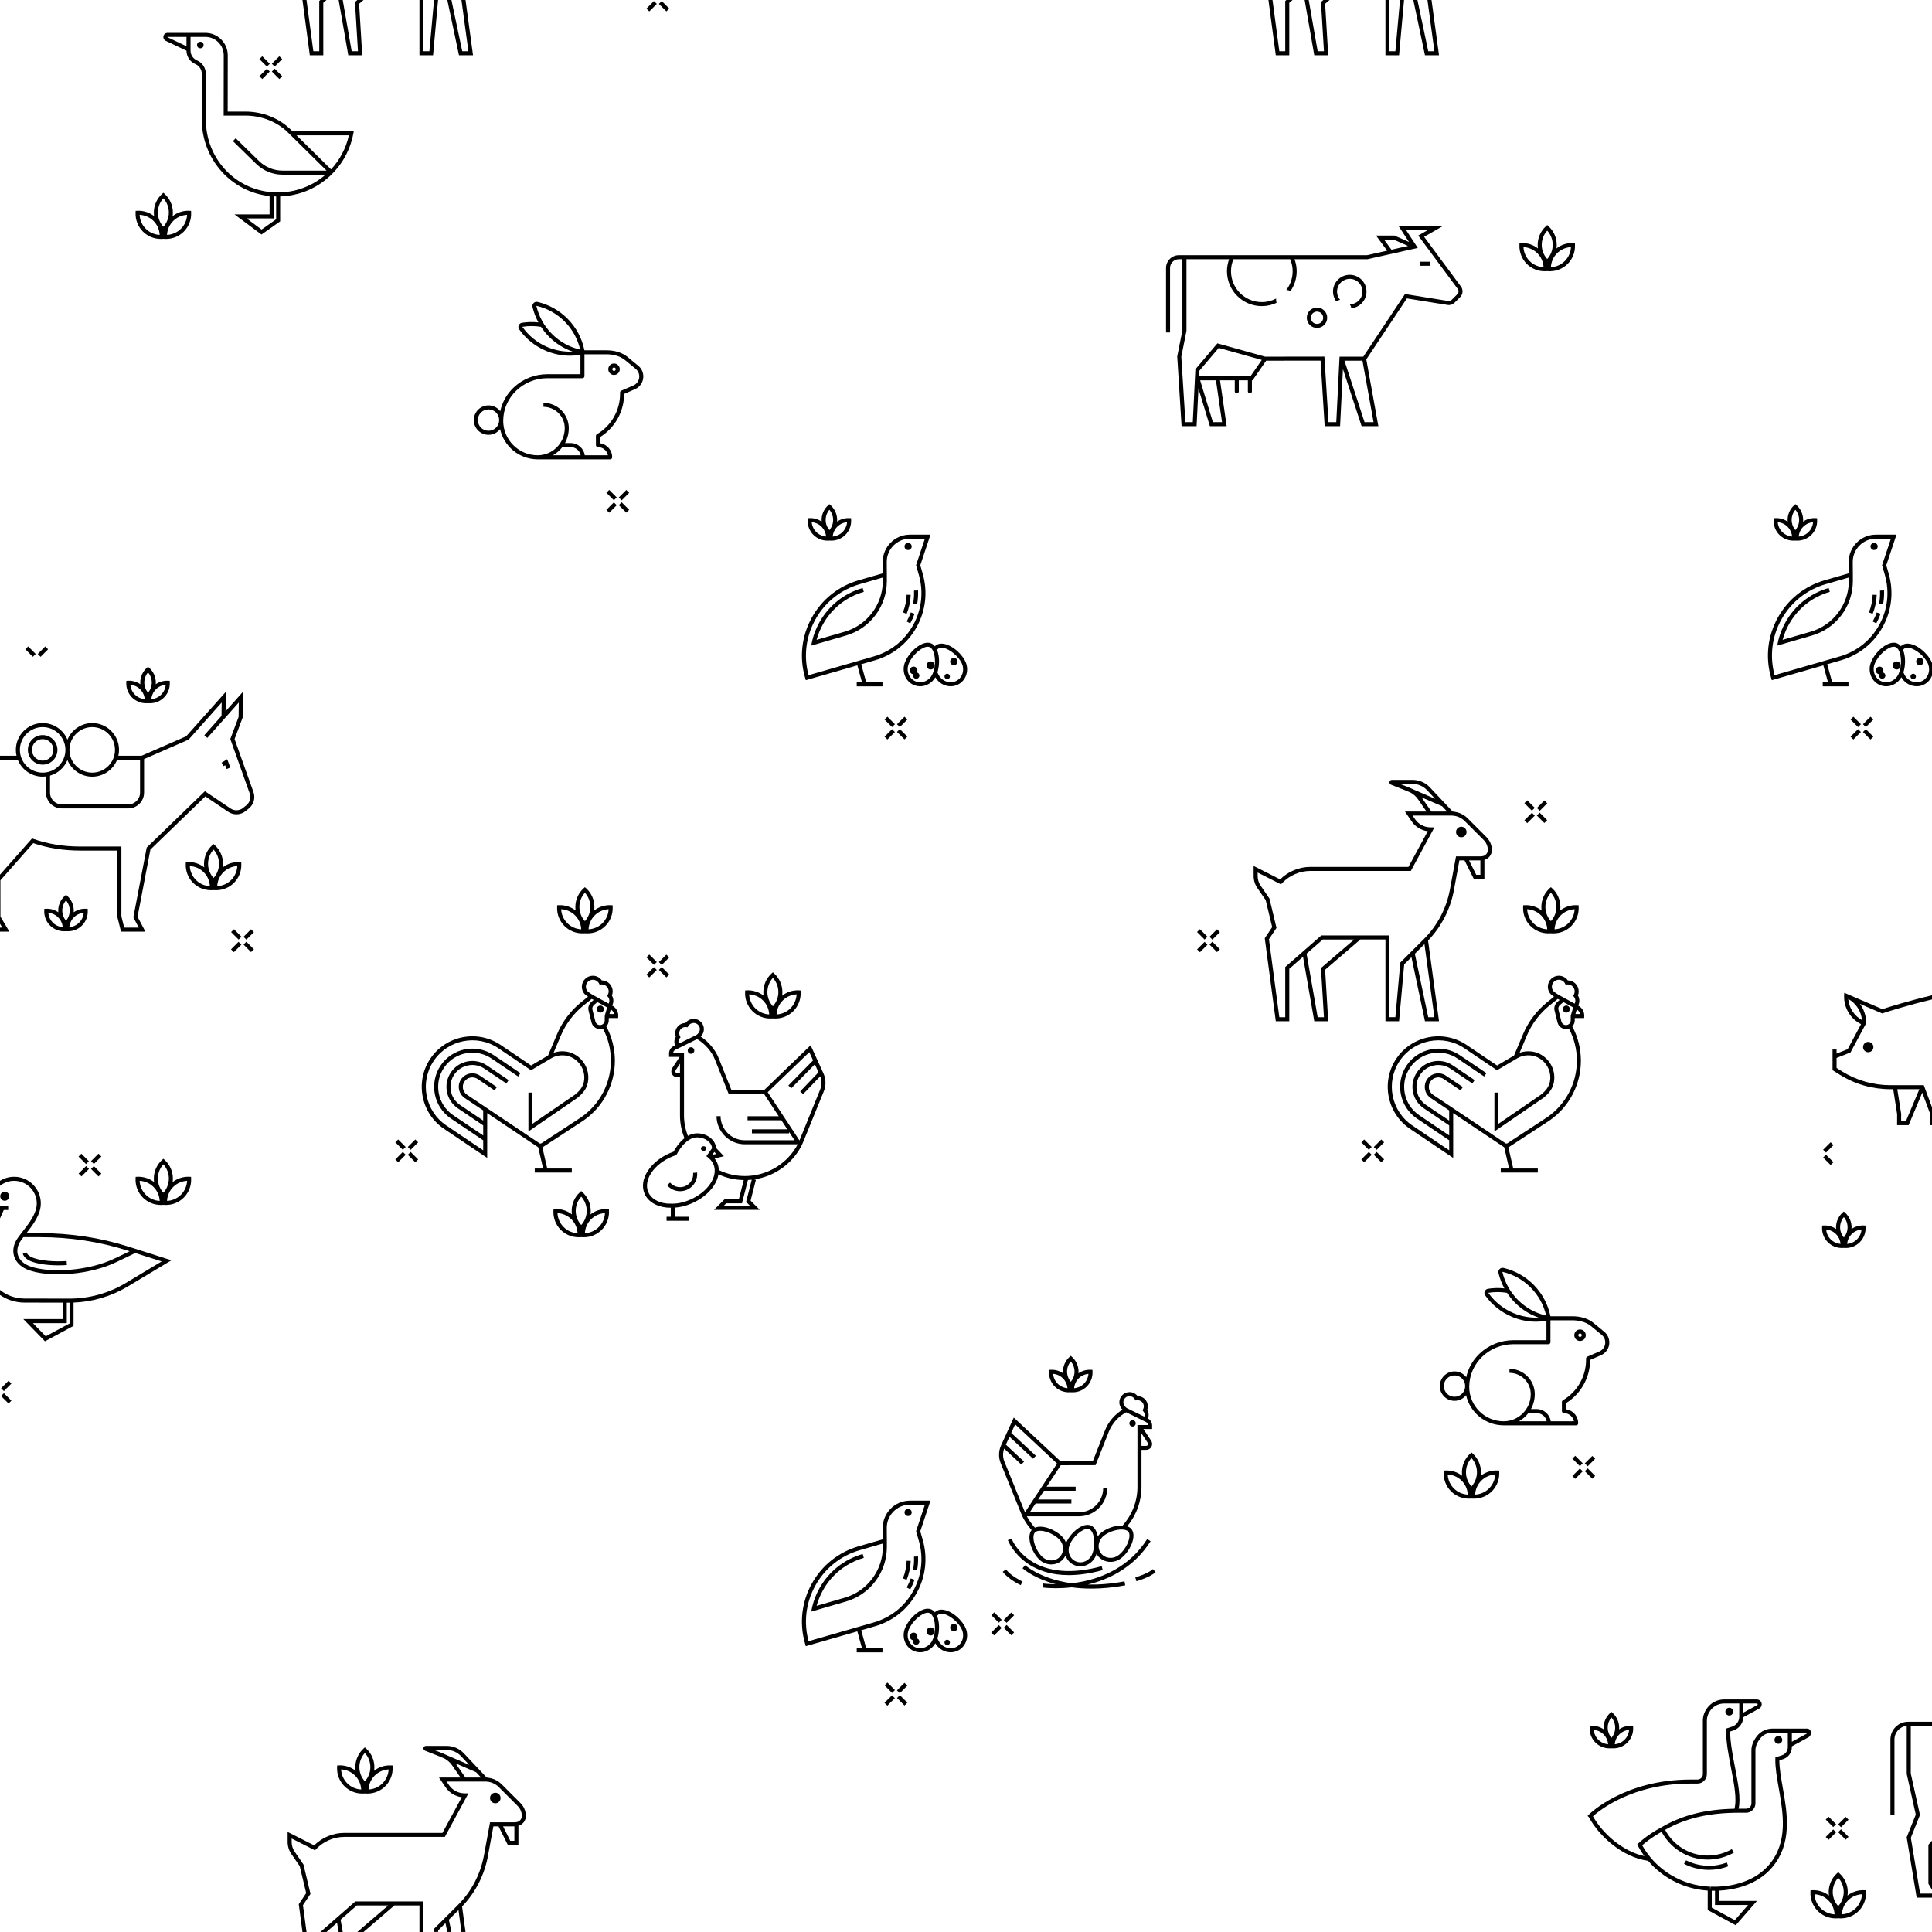 <svg xmlns="http://www.w3.org/2000/svg" viewBox="0 0 2400 2400">
  <path d="M237.43,1464.24l-.1-2.29-2.29-.1c-7.46-.33-14.79,2.05-20.62,6.62.21-1.47.33-2.96.33-4.46,0-8.73-3.69-17.13-10.13-23.02l-1.69-1.55-1.69,1.54c-6.45,5.89-10.14,14.29-10.14,23.03,0,1.5.12,2.99.33,4.46-5.83-4.56-13.16-6.95-20.62-6.62l-2.29.1-.1,2.29c-.38,8.72,2.94,17.27,9.12,23.44,5.85,5.85,13.83,9.14,22.08,9.14.45,0,.9,0,1.35-.03l1.95-.09,1.95.09c.45.02.9.03,1.35.03,8.25,0,16.23-3.29,22.08-9.14,6.18-6.18,9.5-14.72,9.12-23.44ZM181.08,1484.15c-4.62-4.62-7.34-10.82-7.65-17.3,6.48.31,12.68,3.02,17.3,7.65,4.62,4.63,7.34,10.82,7.64,17.3-6.48-.31-12.68-3.03-17.29-7.65ZM202.93,1481.64c-4.36-4.79-6.83-11.09-6.83-17.63s2.46-12.85,6.83-17.64c4.36,4.8,6.82,11.11,6.82,17.64s-2.46,12.83-6.82,17.63ZM224.78,1484.15c-4.62,4.62-10.82,7.33-17.29,7.65.3-6.47,3.02-12.67,7.64-17.3,4.62-4.62,10.82-7.34,17.3-7.65-.31,6.48-3.03,12.68-7.65,17.3Z"/>
  <path d="M421.14,2193.06l-2.29.1-.1,2.29c-.38,8.72,2.94,17.27,9.12,23.44,5.85,5.85,13.83,9.14,22.08,9.14.45,0,.9,0,1.35-.03l1.95-.08,1.95.08c.45.02.9.03,1.35.03,6.1,0,12.06-1.81,17.11-5.11h0c1.78-1.16,3.45-2.51,4.97-4.03,6.18-6.18,9.5-14.72,9.12-23.44l-.1-2.29-2.29-.1c-4.01-.18-7.98.44-11.7,1.74h0c-3.2,1.13-6.22,2.76-8.92,4.87.21-1.47.33-2.96.33-4.46,0-8.73-3.69-17.13-10.13-23.02l-1.69-1.55-1.69,1.54c-6.45,5.89-10.14,14.29-10.14,23.03,0,1.5.12,2.99.33,4.46-5.83-4.56-13.15-6.95-20.62-6.62ZM465.45,2205.71c2.38-2.38,5.18-4.25,8.22-5.55h0c2.86-1.23,5.94-1.95,9.09-2.1-.31,6.48-3.03,12.68-7.65,17.3-.46.46-.94.9-1.43,1.32h0c-4.43,3.81-10.03,6.05-15.86,6.33.3-6.47,3.02-12.67,7.64-17.3ZM453.26,2177.57c4.36,4.8,6.82,11.11,6.82,17.64s-2.46,12.83-6.82,17.63c-4.36-4.79-6.83-11.09-6.83-17.63s2.46-12.85,6.83-17.64ZM441.06,2205.71c4.63,4.63,7.34,10.82,7.64,17.3-6.48-.31-12.68-3.03-17.29-7.65h0c-4.62-4.62-7.34-10.82-7.65-17.3,6.48.31,12.68,3.02,17.3,7.65Z"/>
  <polygon points="441.37 2362.07 398 2400 405.6 2400 418.69 2388.55 420.69 2400 425.76 2400 423.09 2384.7 443.25 2367.07 473.67 2367.07 482.26 2367.07 473.67 2374.44 443.9 2400 451.58 2400 473.67 2381.03 489.93 2367.07 521.07 2367.07 521.07 2400 526.07 2400 526.07 2362.07 473.67 2362.07 441.37 2362.07"/>
  <path d="M2417.28,1384.29l4.45-31.26h32.42c9.5,0,18.88-1.5,27.91-4.45l7.47,18.62v16.05l-3.86,14.45h14.8l7.89-13.21,7.79-38.29,15.76,21.4-.03,15.66-3.6,14.44h14.66l8.98-13.17,17.39-102.99c1.87-11.37-.16-23.07-5.7-33.15,10.04-14.74,6.67-23.58,3.25-27.87,1.67-2.13,3.13-5.27,3.13-9.74h-5c0,2.53-.62,4.66-1.85,6.37-3.9-2.54-8.78-3.37-12.11-1.88-2.19.98-3.44,2.84-3.44,5.11s1.27,4,3.48,4.99c2.97,1.33,7.89,1.13,12.07-1.51,3.53,4.66,2.61,11.77-2.6,20.09l-4.77-6.26-.2-.23c-8.9-9.14-21.54-14.46-36.56-15.37-37.16-2.26-82.53,5.67-119.01,14.29v5.13c36.3-8.65,81.7-16.68,118.7-14.44,13.7.83,25.16,5.59,33.17,13.76l6.65,8.71c5.53,9.37,7.61,20.44,5.85,31.16l-17.21,101.9-6.87,10.08h-5.62l2.2-8.82.04-17.92-25.39-34.48c-7.37-10-11.26-21.86-11.26-34.29v-11.96h-5v11.96c0,13.51,4.23,26.39,12.24,37.26l.09.13-26.06,8.9c-8.83,3.02-18.04,4.55-27.38,4.55h-31.71l2.22-15.59v-11.69h-5v11.34l-7.25,50.95-3.65,9.66h-5.86v-9.49l-2.89-7.78v22.26h12.21l5.07-13.41ZM2553.11,1220.81c-.05-.02-.53-.24-.53-.43,0-.17,0-.33.48-.55.43-.19,1.02-.29,1.72-.29,1.15,0,2.59.28,4.03.93-2.25.9-4.51.88-5.71.34ZM2510.7,1338.8l1.45,1.97-8.52,41.89-6,10.04h-5.45l2.35-8.8v-17.67l-7.73-19.27,23.9-8.17Z"/>
  <path d="M11.51,1486c0-3.1-2.52-5.62-5.62-5.62s-5.62,2.52-5.62,5.62,2.52,5.62,5.62,5.62,5.62-2.52,5.62-5.62Z"/>
  <polygon points="10.19 1503.12 10.19 1498.12 0 1498.12 0 1513.54 4.67 1503.12 10.19 1503.12"/>
  <path d="M77.94,1618.2v20.42H29.01l26.84,27.59,35.52-19.19v-28.91c23.76-.88,46.94-7.75,67.38-20.01l54.18-32.51-53.33-16.97c-35.03-11.14-72.06-16.79-110.06-16.79h-16.66c8.44-10.85,17.81-23.12,17.81-36.91,0-18.24-14.84-33.08-33.08-33.08C11.2,1461.85,5.13,1463.69,0,1466.85v6.21c4.82-3.88,10.94-6.21,17.59-6.21,15.49,0,28.08,12.6,28.08,28.08,0,12.3-9.13,24.03-17.18,34.38-2.34,3.01-4.55,5.84-6.52,8.66-5.2,7.39-6.74,15.54-4.35,22.93,2.49,7.71,9.16,13.8,18.78,17.13,9.44,3.27,22.08,4.98,36.02,4.98,5.01,0,10.19-.22,15.45-.67,21.04-1.8,41.36-7.05,57.2-14.75l22.95-11.04,32.84,10.45-44.68,26.81c-21.15,12.69-45.36,19.39-70.02,19.39-.08,0-.17,0-.25,0l-55.62-.1C19.07,1613.08,8.46,1609.24,0,1602.43v6.23c8.76,6.04,19.25,9.42,30.28,9.45l47.66.09ZM142.88,1563.1c-33.42,16.26-81.2,18.41-104.85,10.22-8.22-2.85-13.64-7.67-15.66-13.94-1.89-5.87-.58-12.44,3.69-18.52.92-1.31,1.91-2.65,2.95-4.01h20.53c37.49,0,74.01,5.57,108.55,16.56l2.99.95-18.19,8.75ZM82.94,1618.21h2.96c.09,0,.17,0,.26,0,.07,0,.14,0,.22,0v25.83l-29.57,15.98-15.95-16.4h42.09v-25.41Z"/>
  <path d="M41.71,1562.7c-4.62-1.6-7.77-4.07-8.65-6.77l-4.76,1.54c1.38,4.27,5.56,7.81,11.77,9.96,8.31,2.88,19.81,4.42,32.53,4.42,3.41,0,6.92-.11,10.47-.34l-.32-4.99c-16.14,1.02-31.1-.37-41.04-3.81Z"/>
  <rect x="5.24" y="1730.5" width="5" height="13.19" transform="translate(-1226.05 514.25) rotate(-45)"/>
  <rect x="1.14" y="1719.13" width="13.19" height="5" transform="translate(-1215.11 509.72) rotate(-45)"/>
  <rect x="97.42" y="1452.52" width="13.19" height="5" transform="translate(-998.32 499.64) rotate(-45)"/>
  <rect x="101.52" y="1432.95" width="5" height="13.19" transform="translate(-987.51 495.26) rotate(-45)"/>
  <rect x="116.99" y="1448.42" width="5" height="13.19" transform="translate(-993.85 510.66) rotate(-45)"/>
  <rect x="112.89" y="1437.04" width="13.19" height="5" transform="translate(-982.91 506.12) rotate(-45)"/>
  <path d="M689.89,1501.97l-2.29.1-.1,2.29c-.38,8.72,2.94,17.27,9.12,23.44,5.85,5.85,13.83,9.14,22.08,9.14.45,0,.9,0,1.35-.03l1.95-.08,1.95.08c.45.02.9.03,1.35.03,8.25,0,16.23-3.29,22.08-9.14,6.18-6.18,9.5-14.72,9.12-23.44l-.1-2.29-2.29-.1c-7.46-.33-14.79,2.05-20.62,6.62.21-1.47.33-2.96.33-4.46,0-8.73-3.69-17.13-10.13-23.02l-1.69-1.55-1.69,1.54c-6.45,5.89-10.14,14.29-10.14,23.03,0,1.5.12,2.99.33,4.46-5.83-4.56-13.16-6.95-20.62-6.62ZM734.2,1514.62c4.62-4.62,10.82-7.34,17.3-7.65-.31,6.48-3.03,12.68-7.65,17.3-4.62,4.62-10.82,7.33-17.29,7.65.3-6.47,3.02-12.67,7.64-17.3ZM722.01,1486.49c4.36,4.8,6.82,11.11,6.82,17.64s-2.46,12.83-6.82,17.63c-4.36-4.79-6.83-11.09-6.83-17.63s2.46-12.85,6.83-17.64ZM709.81,1514.62c4.63,4.63,7.34,10.82,7.64,17.3-6.48-.31-12.68-3.03-17.29-7.65-4.62-4.62-7.34-10.82-7.65-17.3,6.48.31,12.68,3.02,17.3,7.65Z"/>
  <path d="M927.99,1230.23l-2.29.1-.1,2.29c-.38,8.72,2.94,17.27,9.12,23.44,5.85,5.85,13.83,9.14,22.08,9.14.45,0,.9,0,1.35-.03l1.95-.09,1.95.09c.45.02.9.03,1.35.03,8.25,0,16.23-3.29,22.08-9.14,6.18-6.18,9.5-14.72,9.12-23.44l-.1-2.29-2.29-.1c-7.46-.33-14.79,2.05-20.62,6.62.21-1.47.33-2.96.33-4.46,0-8.73-3.69-17.13-10.13-23.02l-1.69-1.55-1.69,1.54c-6.44,5.89-10.14,14.29-10.14,23.03,0,1.5.12,2.99.33,4.46-5.83-4.56-13.16-6.95-20.62-6.62ZM972.3,1242.87c4.62-4.62,10.83-7.34,17.3-7.65-.31,6.48-3.03,12.68-7.65,17.3-4.62,4.62-10.82,7.33-17.29,7.65.3-6.47,3.02-12.67,7.64-17.3ZM960.11,1214.74c4.36,4.8,6.82,11.11,6.82,17.64s-2.46,12.83-6.82,17.63c-4.36-4.79-6.83-11.09-6.83-17.63s2.46-12.84,6.83-17.64ZM947.91,1242.87c4.63,4.63,7.34,10.82,7.64,17.3-6.48-.31-12.68-3.03-17.29-7.65-4.62-4.62-7.34-10.82-7.65-17.3,6.48.31,12.68,3.02,17.3,7.65Z"/>
  <path d="M623.22,2216.59c-4.79-4.79-11.04-7.69-17.76-8.31v-.15h-.94l-9.89-10.52.06-.13-.3-.13-18.13-19.28c-5.52-5.88-13.32-9.25-21.38-9.25h-25.78c-1.48,0-2.75,1.06-3.03,2.51-.28,1.45.52,2.9,1.9,3.44l17.57,6.94,6.91,2.98c3.64,2.02,6.77,4.85,9.17,8.31l10.44,15.12h-26.73l8.23,12.16c4.64,6.85,11.97,11.29,20.07,12.28l-23.99,44.34h-121.81c-14.01,0-27.64,5.64-37.55,15.51l-32.96-16.67v12.46c0,5.34,1.6,10.49,4.62,14.89l10.39,15.11,8.03,33.5-9.21,13.81,4.59,34.46h5.04l-4.43-33.25,9.38-14.06-8.76-36.52-10.91-15.88c-2.45-3.56-3.75-7.73-3.75-12.06v-4.33l28.98,14.66,1.87-1.93c9.03-9.35,21.67-14.71,34.66-14.71h124.79l29.29-54.13h-4.8c-7.79,0-15.04-3.85-19.4-10.3l-2.95-4.36h47.61s1.04.03,1.04.03c6.17.16,11.95,2.63,16.28,6.96l23.38,23.38c3.34,3.34,5.18,7.77,5.18,12.49,0,3.93-3.06,7.28-6.98,7.62l-2.27.2h-30.26l-7.52,40.92c-4.35,23.64-15.64,45.11-32.67,62.07l-29,28.9-.39,4.29h5.02l.18-2.03,9-8.97,2.32,11h5.11l-3.21-15.21,11.97-11.93,3.68,27.14h5.05l-4.28-31.5-.14.02c16.75-17.39,27.88-39.08,32.26-62.88l6.77-36.82h6.4l11.46,22.93h13.22v-23.56c5.35-1.5,9.27-6.47,9.26-12.19,0-6.05-2.37-11.74-6.65-16.02l-23.38-23.38ZM554.64,2180.21c-1.15-.63-2.35-1.19-3.58-1.68l-11.9-4.7h15.72c6.69,0,13.16,2.8,17.74,7.67l10.22,10.88-28.2-12.17ZM578.12,2208.13l-12.14-17.59,25.47,10.99,6.2,6.59h-19.53ZM638.98,2286.74h-5.13l-8.96-17.93h14.09v17.93Z"/>
  <path d="M615.28,2240.11c3.62,0,6.55-2.93,6.55-6.55s-2.93-6.55-6.55-6.55-6.55,2.93-6.55,6.55,2.93,6.55,6.55,6.55Z"/>
  <path d="M874.07,1429.65c1.87,0,3.39-1.3,3.39-2.91s-1.52-2.91-3.39-2.91-3.39,1.3-3.39,2.91,1.52,2.91,3.39,2.91Z"/>
  <path d="M854.93,1477.22c7.53-4.06,11.88-12.19,11.08-20.7l-4.98.47c.61,6.51-2.71,12.72-8.47,15.83-2.34,1.26-5,1.93-7.68,1.93-4.83,0-9.36-2.08-12.44-5.71l-3.81,3.24c4.03,4.75,9.96,7.47,16.25,7.47,3.51,0,6.98-.87,10.05-2.53Z"/>
  <path d="M858.38,1309.06c2.25,0,4.08-1.82,4.08-4.07s-1.82-4.07-4.08-4.07-4.08,1.82-4.08,4.07,1.82,4.07,4.08,4.07Z"/>
  <path d="M828.03,1511.47v5h28.11v-5h-17.85v-11.35c6.01-.37,12.62-1.67,20.75-5.14h0c11.89-5.09,21.77-12.99,27.82-22.26,3-4.61,4.9-9.3,5.66-13.88,9.9,4.52,20.44,6.89,31.41,7.07l-6.09,23.85h-17.74l-13.14,13.14h56.86l-11.41-11.41,6.59-25.92-2.03-.52c22.6-3.32,42.73-16.19,55.29-35.84,2.25-3.5,4.21-7.36,6.01-11.81l25.14-61.86c2.88-7.09,2.7-15.16-.48-22.14l-15.93-34.91-57.66,55.54h-40.73l-15.81-39.56c-4.15-10.45-12.72-20.63-22.4-26.81h0c2.55-2.4,4.01-5.76,4.01-9.25,0-7.01-5.71-12.72-12.72-12.72-4.02,0-7.78,1.92-10.17,5.09-.02,0-.03,0-.05,0-7.01,0-12.72,5.71-12.72,12.72,0,1.5.26,2.97.77,4.36-2.01,3.22-2.35,7.26-.85,10.78l-1.74.8c-3.53,1.63-5.8,5.19-5.8,9.08v4.36h13.17l-9.16,13.8c-1.51,2.28-1.65,5.2-.36,7.61,1.29,2.41,3.8,3.91,6.54,3.91h3.39v47.2c0,9.81,1.89,19.38,5.6,28.46-7.33,5.77-12.11,14.02-13.61,16.82-1.39.49-2.76,1.02-4.09,1.58-11.91,5.02-21.8,12.91-27.85,22.23-6.25,9.62-7.71,19.62-4.1,28.17,4.06,9.64,14.04,15.98,27.36,17.39h.13c1.7.1,3.41.17,5.15.19v11.23h-5.25ZM926.85,1493.02l4.88,4.88h-32.71l3.14-3.14h19.55l7.39-28.93c1.59-.08,3.18-.2,4.76-.37l-7.01,27.56ZM1005.37,1307.01l4.66,10.22-30.68,31.19,3.56,3.51,29.34-29.82,4.52,9.91-22.71,23.7,3.61,3.46,21.29-22.22c2.01,5.38,1.96,11.39-.2,16.72l-25.14,61.86c-.16.39-.32.78-.48,1.16l-39.46-59.9,51.69-49.79ZM844.6,1287.04c-.57-1.1-.86-2.29-.86-3.52,0-4.26,3.46-7.72,7.72-7.72.29,0,.61.02,1.01.08l1.67.22.83-1.46c1.37-2.42,3.94-3.92,6.71-3.92,4.26,0,7.72,3.46,7.72,7.72,0,2.18-.89,4.2-2.51,5.68l-.13.12-.11.14c-.48.59-1.07,1.06-1.74,1.39l-21.74,10.7c-.84-2.25-.42-4.81,1.14-6.68l1.06-1.27-.76-1.47ZM844.7,1333.22h-3.39c-1.31,0-1.92-.89-2.13-1.27-.21-.38-.61-1.39.12-2.48l5.4-8.13v11.88ZM849.7,1385.41v-77.51h-13.53c.22-1.69,1.29-3.17,2.86-3.9l1.77-.82h0s.5-.24.5-.24l.55-.25h0s24.1-11.88,24.1-11.88c9.54,5.46,18.18,15.34,22.21,25.51l17.07,42.71h43.96l18.16,27.57h-38.71v5h42l7.43,11.29h-44.01v5h46.14v-1.76l6.81,10.33h-61.74c-16.51,0-30.05-13.43-30.17-29.94l-5,.04c.14,19.24,15.91,34.9,35.16,34.9h65.67c-.91,1.79-1.87,3.46-2.89,5.05-13.77,21.54-37.23,34.4-62.77,34.4-11.36,0-22.24-2.51-32.37-7.44-.09-3.08-.72-6.07-1.92-8.9-.83-1.98-1.92-3.83-3.25-5.53l11.57-2.76-9.75-10.29c-.81-10.1-11.13-18.15-23.56-18.15-4.2,0-8.04,1.25-11.46,3.17-3.21-8.19-4.84-16.8-4.84-25.61ZM884.78,1434.63l2.59-3.64,2.34,2.47-4.93,1.17ZM828.46,1495.08c-11.43-1.23-19.89-6.45-23.22-14.35-6.22-14.75,6.92-34.42,29.29-43.85,1.53-.64,3.11-1.24,4.71-1.78l.99-.33.46-.94c.1-.21,10.43-20.97,25.3-20.97,9.79,0,17.91,5.97,18.56,13.46l-7.1,9.97,1.49,1.06,2.35,2.13c2.24,2.03,3.95,4.4,5.07,7.06,6.17,14.64-6.97,34.31-29.3,43.85h0c-11.9,5.09-20,5.14-28.61,4.69Z"/>
  <path d="M1130.33,1864.16c-18.62,0-33.77,15.15-33.77,33.79l.1,14.25-29.79,8.57c-25.05,7.19-45.8,23.7-58.43,46.5-12.62,22.8-15.62,49.15-8.43,74.2l.99,3.45,64.03-18.41,5.81,21.08h-6.58v5h31.99v-5h-20.22l-6.19-22.46,16.88-4.86c22.31-6.4,40.79-21.1,52.03-41.41,11.24-20.3,13.91-43.76,7.5-66.07l-3.04-10.58,12.67-38.05h-25.56ZM1141.46,1914.17c6.03,21.02,3.52,43.14-7.07,62.27-10.6,19.14-28.01,32.99-49.03,39.02l-80.9,23.27c-6.33-23.35-3.38-47.81,8.38-69.03,11.98-21.63,31.67-37.3,55.44-44.12l28.42-8.18v4.62c-.12,28.88-19.58,54.66-47.32,62.69l-34.94,10.12c1.79-6.62,4.38-13.02,7.75-19.11,10.99-19.85,29.06-34.22,50.86-40.48l-1.38-4.81c-23.09,6.62-42.22,21.85-53.86,42.86-3.88,7-6.8,14.41-8.69,22.07h0c-.48,1.95-.9,3.92-1.25,5.91l-.12.69,3.18-.92,39.84-11.54c14.75-4.28,27.44-13.01,36.69-25.27,9.24-12.25,14.17-26.85,14.23-42.21v-6.07h.02l-.02-1.76v-.12l-.12-16.15c0-15.87,12.9-28.77,28.77-28.77h18.62l-10.97,32.94,3.47,12.07Z"/>
  <path d="M1126.37,1971.99l4.37,2.42c2.12-3.84,3.94-7.86,5.38-11.96l-4.72-1.66c-1.35,3.84-3.05,7.6-5.04,11.2Z"/>
  <path d="M1134.3,1949.96l4.92.91c1.06-5.73,1.47-11.6,1.21-17.43l-5,.22c.24,5.46-.14,10.94-1.13,16.3Z"/>
  <path d="M1128.1,1883.25c2.46,0,4.45-1.99,4.45-4.45s-1.99-4.45-4.45-4.45-4.45,1.99-4.45,4.45,1.99,4.45,4.45,4.45Z"/>
  <path d="M1126.3,1938.82c-.23,7.51-1.8,14.86-4.66,21.86l4.63,1.89c3.08-7.55,4.77-15.49,5.03-23.59l-5-.16Z"/>
  <path d="M1176.66,2043.69c1.88,0,3.4-1.52,3.4-3.4s-1.52-3.4-3.4-3.4-3.4,1.52-3.4,3.4,1.52,3.4,3.4,3.4Z"/>
  <path d="M1184.94,2026.37c2.52,0,4.57-2.05,4.57-4.57s-2.05-4.57-4.57-4.57-4.57,2.05-4.57,4.57,2.05,4.57,4.57,4.57ZM1184.94,2021.37c.23,0,.43.19.43.43s-.19.43-.43.43-.43-.19-.43-.43.19-.43.43-.43Z"/>
  <path d="M1138.92,2035.32c.45-.73.72-1.58.72-2.5,0-2.62-2.12-4.73-4.73-4.73s-4.73,2.12-4.73,4.73,1.93,4.53,4.38,4.72c-.24.51-.37,1.07-.37,1.67,0,2.19,1.77,3.96,3.96,3.96s3.96-1.77,3.96-3.96c0-1.92-1.36-3.52-3.18-3.88Z"/>
  <path d="M1161.94,2041.37c2.97,5.04,7.6,8.69,13.1,10.29,1.97.58,3.97.86,5.95.86,3.39,0,6.72-.84,9.74-2.49,4.42-2.43,7.58-6.3,9.27-10.78,1.84-4.87,1.93-10.47,0-15.71h0c-.39-1.07-.87-2.12-1.43-3.15-7.31-13.33-24.78-24.94-34.76-19.48-.9.49-1.71,1.13-2.46,1.89-1.32-1.63-2.89-2.89-4.72-3.64-10.34-4.23-26.69,9.51-32.32,23.29-2.23,5.47-2.32,11.44-.25,16.82,2.1,5.43,6.14,9.6,11.38,11.74,2.46,1.01,5.05,1.51,7.65,1.51,2.94,0,5.89-.64,8.7-1.92,4.27-1.94,7.79-5.16,10.16-9.24ZM1166.21,2005.3c6.48-3.55,21.64,5.94,27.97,17.5,4.56,8.32,1.93,18.58-5.86,22.86-3.6,1.97-7.81,2.4-11.88,1.21-4.47-1.31-8.2-4.36-10.52-8.59-.53-.96-1-1.96-1.42-2.99,2.85-9.17,2.75-20.28-.47-27.89.63-.94,1.36-1.64,2.17-2.09ZM1137.33,2046.39c-3.96-1.62-7.02-4.78-8.61-8.91-1.61-4.18-1.54-8.84.21-13.13,4.39-10.73,16.3-20.97,23.53-20.97.82,0,1.58.13,2.27.41,6.83,2.79,9.01,20.54,4.03,32.74h0c-1.75,4.28-4.96,7.67-9.04,9.52-4.03,1.83-8.43,1.95-12.39.33Z"/>
  <path d="M1161.08,2026.62c0-2.77-2.24-5.01-5.01-5.01s-5.01,2.24-5.01,5.01,2.24,5.01,5.01,5.01,5.01-2.24,5.01-5.01Z"/>
  <path d="M745.74,1257.85c2.41,0,4.37-1.96,4.37-4.37s-1.96-4.37-4.37-4.37-4.37,1.96-4.37,4.37,1.96,4.37,4.37,4.37ZM745.74,1252.85c.35,0,.63.28.63.63s-.28.63-.63.63-.63-.28-.63-.63.28-.63.63-.63Z"/>
  <path d="M756.22,1264.62h11.66l.11-2.45c.25-5.27-2.58-10.31-7.2-12.85l-.36-.2.17-.35c1.95-3.88,1.73-8.49-.48-12.15.61-1.52.94-3.11.98-4.76.17-7.53-5.81-13.79-13.33-13.97-.06,0-.11,0-.17,0-2.47-3.52-6.5-5.71-10.85-5.81-7.5-.17-13.79,5.81-13.97,13.33-.09,3.81,1.44,7.51,4.21,10.16l.12.11c.75.63,2.06,1.58,3.35,2.45l-8.31,6.64c-13.17,10.53-23.6,24.31-30.15,39.84l-11.2,26.58-21.05,12.41-37.89-25.56c-28.73-19.36-67.87-11.75-87.25,16.97-19.35,28.72-11.74,67.85,16.97,87.25l53.62,36.14v-55.68l63.34,42.43.03-.04,6.1,26.44h-10.39v5h46.02v-5h-30.49l-6.05-26.21h.02s51.08-33.42,51.08-33.42l.06-.04c24.37-16.88,38.91-44.64,38.91-74.24,0-14.87-3.69-29.59-10.67-42.6,1.89-1.96,3.06-4.62,3.06-7.55v-2.87ZM758.74,1253.92c2.08,1.27,3.54,3.35,4.06,5.7h-5.74l1.67-5.7ZM669.85,1423.22l.1-.14v.12s-.1.02-.1.02ZM758.84,1317.64c0,27.96-13.73,54.16-36.73,70.12l-49.95,32.67-1.52.09-90.5-60.62c-2.62-1.75-4.4-4.43-5-7.52-.61-3.09.03-6.24,1.79-8.85,1.77-2.62,4.45-4.39,7.55-5,3.1-.6,6.25.04,8.87,1.8l21.04,14.19,2.8-4.15-21.04-14.19c-3.73-2.51-8.21-3.42-12.62-2.57-4.41.86-8.22,3.38-10.74,7.11-2.51,3.72-3.42,8.2-2.55,12.61.86,4.41,3.4,8.21,7.13,10.71l22.86,15.31v12.62l-28.67-19.33c-6.01-4.05-10.09-10.21-11.47-17.33-1.38-7.12.09-14.36,4.14-20.37,4.05-6.02,10.21-10.1,17.33-11.49,7.12-1.39,14.35.09,20.37,4.15l27.1,18.27,2.8-4.15-27.09-18.27c-7.12-4.81-15.69-6.56-24.12-4.91-8.43,1.64-15.72,6.47-20.52,13.6-4.8,7.11-6.54,15.68-4.9,24.11,1.64,8.44,6.47,15.73,13.59,20.53l31.46,21.21v12.48l-37.24-25.12c-19.42-13.12-24.57-39.59-11.48-59,13.12-19.42,39.59-24.57,59-11.48l33.16,22.36,2.8-4.15-33.16-22.36c-21.7-14.63-51.28-8.88-65.94,12.83-14.63,21.7-8.88,51.28,12.83,65.94l40.04,27v12.46l-45.82-30.88c-26.42-17.85-33.43-53.88-15.62-80.31,17.84-26.43,53.86-33.44,80.31-15.62l40.5,27.33,24.64-14.53h0c5.36-3.29,11.56-4.6,17.91-3.79,7.31.94,14.04,5.02,18.45,11.21,4.5,6.29,6.2,14.15,4.68,21.55-1.21,5.89-4.66,10.82-11.18,15.96l-52.71,36.12v-38.78h-5v48.27l60.6-41.53.13-.1c7.56-5.95,11.58-11.79,13.05-18.94,1.8-8.76-.21-18.04-5.51-25.46-5.22-7.31-13.2-12.14-21.88-13.26-5.22-.67-10.35-.12-15.12,1.59l8.97-21.27c6.23-14.77,16.14-27.87,28.66-37.88l9.75-7.79,2.39,1.31-2.76,2.34c-3.2,2.71-4.56,6.93-3.54,11l3.64,14.59c1.21,4.86,5.56,8.25,10.57,8.25,1.27,0,2.48-.22,3.61-.62,6.47,12.2,9.89,25.97,9.89,39.89ZM751.22,1261.76v5.73c0,3.25-2.65,5.89-5.89,5.89-2.71,0-5.06-1.84-5.72-4.46l-3.64-14.59c-.55-2.21.18-4.5,1.92-5.97l4.23-3.58,12.14,6.66-3.03,10.32ZM756.05,1246.72l-20.33-11.16c-1.12-.64-4.13-2.66-5.32-3.65-1.74-1.7-2.67-3.96-2.61-6.38.05-2.31,1-4.46,2.68-6.06,1.67-1.6,3.86-2.44,6.18-2.39,3.1.07,5.95,1.82,7.42,4.57l.8,1.48,1.67-.18c.44-.05.8-.07,1.13-.06,4.77.11,8.56,4.08,8.45,8.85-.03,1.38-.39,2.7-1.05,3.92l-.79,1.46,1.03,1.3c1.83,2.3,2.17,5.49.85,8.11l-.09.18Z"/>
  <rect x="822.41" y="1201.14" width="5" height="13.19" transform="translate(-612.39 937.04) rotate(-45)"/>
  <rect x="802.85" y="1205.24" width="13.19" height="5" transform="translate(-616.94 926.2) rotate(-45)"/>
  <rect x="495.04" y="1415.31" width="5" height="13.19" transform="translate(-859.72 768.28) rotate(-45)"/>
  <rect x="506.41" y="1419.41" width="13.19" height="5" transform="translate(-855.19 779.22) rotate(-45)"/>
  <rect x="510.51" y="1430.79" width="5" height="13.19" transform="translate(-866.13 783.75) rotate(-45)"/>
  <rect x="490.94" y="1434.88" width="13.19" height="5" transform="translate(-870.66 772.81) rotate(-45)"/>
  <rect x="1102.75" y="2090.14" width="5" height="13.19" transform="translate(-1158.84 1395.46) rotate(-45)"/>
  <rect x="1118.22" y="2105.61" width="5" height="13.19" transform="translate(-1165.31 1411.12) rotate(-45)"/>
  <rect x="1098.65" y="2109.71" width="13.19" height="5" transform="translate(-1169.9 1400.37) rotate(-45)"/>
  <rect x="1114.12" y="2094.24" width="13.19" height="5" transform="translate(-1154.42 1406.75) rotate(-45)"/>
  <path d="M1305.55,1701.61l-2.29.1-.1,2.29c-.3,6.84,2.31,13.55,7.15,18.39,4.59,4.59,10.85,7.17,17.32,7.17.35,0,.71,0,1.06-.02l1.46-.06,1.46.06c.35.02.71.02,1.06.02,6.47,0,12.73-2.58,17.33-7.17,4.85-4.85,7.45-11.55,7.15-18.39l-.1-2.29-2.29-.1c-5.4-.24-10.7,1.33-15.08,4.38.06-.71.1-1.43.1-2.15,0-6.85-2.9-13.44-7.95-18.06l-1.69-1.55-1.69,1.54c-5.06,4.62-7.96,11.21-7.96,18.07,0,.72.04,1.44.1,2.15-4.38-3.05-9.69-4.62-15.08-4.38ZM1339.92,1712.29c3.28-3.28,7.63-5.27,12.21-5.64-.38,4.58-2.37,8.93-5.65,12.21-3.28,3.28-7.63,5.27-12.2,5.64.37-4.57,2.36-8.92,5.64-12.2ZM1330.17,1691.22c2.97,3.5,4.64,7.99,4.64,12.62s-1.67,9.12-4.64,12.62c-2.97-3.49-4.64-7.98-4.64-12.62s1.67-9.12,4.64-12.62ZM1320.42,1712.29c3.28,3.28,5.27,7.63,5.64,12.2-4.58-.38-8.93-2.37-12.2-5.64-3.28-3.28-5.27-7.63-5.65-12.21,4.58.37,8.93,2.36,12.21,5.64Z"/>
  <path d="M1312.04,1955.58c4.97.71,10.15,1.07,15.53,1.07,13.03,0,27.2-2.09,42.31-6.24l-1.32-4.82c-36.79,10.11-67.79,7.41-89.66-7.81-16.49-11.47-22.19-26.17-22.24-26.32l-4.68,1.75c.24.65,6.17,16.11,23.81,28.49,10.32,7.24,22.52,11.91,36.26,13.87Z"/>
  <path d="M1295.9,1967.08l-.69,4.95c.48.07,6.65.9,16.36.9,5.54,0,12.24-.27,19.69-1.12,7.39.99,15.58,1.59,24.56,1.59,12.47,0,26.48-1.16,41.99-4.07l-.92-4.91c-17.16,3.22-32.4,4.25-45.71,3.93,14.01-3.34,26.88-8.44,38.32-15.21,16.25-9.61,29.64-22.6,39.8-38.61l-4.22-2.68c-22.01,34.7-55.86,47.87-80.39,52.82-4.65.94-9.15,1.62-13.41,2.11-11.14-1.53-20.37-3.95-27.63-6.45-20.05-6.9-29.97-15.84-30.07-15.93l-1.69,1.84-1.69,1.84c.42.39,10.59,9.61,31.51,16.87,2.93,1.02,6.18,2.02,9.73,2.97-9.43,0-15.39-.81-15.53-.83h0Z"/>
  <path d="M1270.08,1964.6c-.13-.06-13.51-6.27-20.58-15.12l-3.9,3.12c7.82,9.78,21.81,16.26,22.4,16.54l2.09-4.54Z"/>
  <path d="M1269.99,1883.56v.02s0,0,0,0c.46.98.96,1.98,1.5,2.96,2.81,5.06,6.19,9.82,10.05,14.15-3,3.65-3.58,9.87-1.59,17.27,1.92,7.12,5.92,14.22,10.69,18.99,3.98,3.98,9.2,6.26,14.69,6.42.21,0,.41,0,.62,0,5.31,0,10.23-2.01,13.91-5.69,1.58-1.58,2.85-3.39,3.78-5.36.09.26.18.51.27.76,2,5.17,5.85,9.15,10.86,11.19,2.35.96,4.82,1.44,7.3,1.44,2.8,0,5.61-.61,8.29-1.83,5-2.27,8.93-6.39,11.06-11.61.27-.67.53-1.37.76-2.07.52.94,1.12,1.84,1.82,2.71,3.38,4.21,8.29,6.78,13.82,7.22.56.04,1.13.07,1.69.07,4.89,0,9.67-1.69,13.61-4.86,5.38-4.32,10.17-10.96,12.82-17.77,2.93-7.53,2.79-14.1-.37-18.04-1.26-1.57-3.07-2.75-5.31-3.52,11.45-13.89,17.73-31.13,17.73-48.87v-46.06h5.85c2.72,0,5.22-1.49,6.5-3.89,1.29-2.4,1.15-5.3-.36-7.57l-9.59-14.43h10.8v-4.37c.01-3.66-2.02-7.04-5.21-8.76,1.48-3.5,1.14-7.51-.85-10.71.51-1.38.77-2.83.77-4.33,0-6.97-5.67-12.64-12.64-12.64h-.04c-2.37-3.15-6.11-5.05-10.1-5.05-6.97,0-12.64,5.67-12.64,12.64,0,3.47,1.45,6.81,3.98,9.19,0,0,.02.02.02.02-9.84,5.9-17.52,14.9-21.76,25.61l-15.16,38.23-40.28.08-57.92-54.14-15.8,34.62c-3.16,6.92-3.33,14.94-.47,21.99l25.18,61.96c.5,1.23,1.07,2.59,1.72,3.98ZM1316.33,1934.17c-2.84,2.84-6.69,4.33-10.84,4.21-4.21-.12-8.22-1.88-11.3-4.96-4.18-4.18-7.7-10.45-9.4-16.76-1.6-5.93-1.25-10.96.91-13.12,1.37-1.37,3.62-2,6.35-2,7.03,0,17.2,4.16,23.53,10.48,3.08,3.08,4.84,7.09,4.96,11.3.12,4.15-1.38,8-4.21,10.84ZM1356.79,1930.42h0c-1.65,4.03-4.66,7.2-8.5,8.95-3.78,1.72-7.91,1.83-11.63.31-3.71-1.52-6.58-4.49-8.08-8.37-1.52-3.93-1.45-8.31.2-12.33,4.14-10.12,15.35-19.78,22.14-19.78.77,0,1.48.12,2.12.39,6.41,2.62,8.44,19.34,3.74,30.84ZM1401.67,1902.69c1.99,2.47,1.84,7.37-.39,13.1-2.34,6.02-6.57,11.89-11.29,15.68-3.39,2.72-7.57,4.04-11.77,3.7-4.14-.33-7.81-2.24-10.32-5.37-5.22-6.5-3.81-16.34,3.14-21.93,4.61-3.71,11.22-6.52,17.68-7.53,1.6-.25,3.12-.37,4.53-.37,3.94,0,7,.95,8.41,2.7ZM1425.81,1792.42c.71,1.07.32,2.06.12,2.44-.2.38-.81,1.25-2.1,1.25h-5.85v-15.48l7.83,11.79ZM1403.11,1734.36c2.74,0,5.29,1.49,6.65,3.88l.83,1.46,1.67-.22c.39-.05.71-.07,1-.07,4.21,0,7.64,3.43,7.64,7.64,0,1.22-.29,2.39-.85,3.49l-.76,1.47,1.06,1.27c1.54,1.84,1.96,4.37,1.13,6.59l-21.56-10.61c-.67-.33-1.24-.79-1.72-1.37l-.11-.14-.13-.12c-1.61-1.47-2.49-3.47-2.49-5.63,0-4.21,3.43-7.64,7.64-7.64ZM1317.75,1820.15l43.21-.09,16.4-41.38c4.12-10.39,11.81-19.01,21.66-24.28l21.65,10.66-.02.04,2.03.96.92.45c1.4.76,2.36,2.15,2.56,3.72h-13.18v76.95c0,17.43-6.49,34.37-18.29,47.69l.2.17c-2.12-.13-4.45,0-6.94.38-7.28,1.14-14.78,4.34-20.04,8.57-1.65,1.32-3.05,2.83-4.21,4.47-1.25-6.39-4.14-11.62-8.76-13.51-9.77-3.99-25.12,8.77-30.62,21.75-1.08-3.04-2.84-5.84-5.2-8.2-8.93-8.93-24.58-14.57-33.51-10.77-3.75-4.16-7.03-8.73-9.74-13.62-.1-.18-.19-.36-.29-.53h64.93c19.11,0,34.77-15.55,34.91-34.66l-5-.04c-.12,16.38-13.55,29.7-29.93,29.7h-61.24l7.15-10.86h44.5v-5h-41.21l7.15-10.86h39.34v-5h-36.05l17.6-26.72ZM1247.39,1799.48l21.33,19.83,3.41-3.66-22.61-21.03,4.48-9.83,29.35,27.29,3.41-3.66-30.57-28.43,4.84-10.6,52.09,48.7-18.95,28.77h-.25v.38l-20.65,31.34c-.13-.3-.25-.6-.37-.89l-25.18-61.96c-2.1-5.19-2.2-11.01-.33-16.25Z"/>
  <path d="M1435.57,1952.89l-3.39-3.67c-6.17,5.69-21.69,10.19-21.85,10.23l1.38,4.81c.68-.2,16.82-4.87,23.86-11.37Z"/>
  <path d="M1406.89,1772.08c2.19,0,3.96-1.78,3.96-3.96s-1.77-3.96-3.96-3.96-3.96,1.77-3.96,3.96,1.77,3.96,3.96,3.96Z"/>
  <rect x="1231.26" y="2022.46" width="13.19" height="5" transform="translate(-1069.34 1468.56) rotate(-45)"/>
  <rect x="1250.83" y="2018.36" width="5" height="13.19" transform="translate(-1064.77 1479.34) rotate(-45)"/>
  <rect x="1246.73" y="2006.99" width="13.19" height="5" transform="translate(-1053.83 1474.8) rotate(-45)"/>
  <rect x="1235.36" y="2002.89" width="5" height="13.19" transform="translate(-1058.32 1463.7) rotate(-45)"/>
  <path d="M1977.17,2143.9l-2.29.1-.1,2.29c-.3,6.84,2.31,13.55,7.15,18.39h0c4.59,4.59,10.85,7.17,17.32,7.17.35,0,.71,0,1.06-.02l1.46-.06,1.46.06c.36.02.71.02,1.06.02,6.47,0,12.73-2.58,17.32-7.17,4.85-4.85,7.45-11.55,7.15-18.39l-.1-2.29-2.29-.1c-5.39-.24-10.7,1.33-15.08,4.38.06-.71.1-1.43.1-2.15,0-6.85-2.9-13.44-7.95-18.06l-1.69-1.55-1.69,1.54c-5.06,4.62-7.96,11.21-7.96,18.07,0,.72.04,1.44.1,2.15-4.38-3.05-9.69-4.62-15.08-4.38ZM2011.55,2154.58c3.28-3.28,7.63-5.27,12.21-5.64-.38,4.58-2.37,8.93-5.65,12.21-3.28,3.28-7.62,5.27-12.2,5.64.37-4.57,2.36-8.92,5.64-12.2ZM2001.8,2133.51c2.97,3.5,4.64,7.99,4.64,12.62s-1.67,9.12-4.64,12.62c-2.97-3.49-4.64-7.98-4.64-12.62s1.67-9.12,4.64-12.62ZM1992.04,2154.58c3.28,3.28,5.27,7.63,5.64,12.2-4.58-.38-8.93-2.36-12.2-5.64h0c-3.28-3.28-5.27-7.63-5.65-12.21,4.58.37,8.93,2.36,12.21,5.64Z"/>
  <path d="M2265.87,1522.33l-2.29.1-.1,2.29c-.3,6.84,2.31,13.55,7.15,18.39,4.59,4.59,10.85,7.17,17.33,7.17.35,0,.71,0,1.06-.02l1.46-.06,1.46.06c.35.02.71.02,1.06.02,6.47,0,12.73-2.58,17.32-7.17,4.85-4.85,7.45-11.55,7.15-18.39l-.1-2.29-2.29-.1c-5.4-.24-10.7,1.33-15.08,4.38.06-.71.1-1.43.1-2.15,0-6.85-2.9-13.44-7.95-18.06l-1.69-1.55-1.69,1.54c-5.06,4.62-7.96,11.21-7.96,18.07,0,.72.04,1.44.1,2.15-4.38-3.05-9.68-4.62-15.08-4.38ZM2300.24,1533.02c3.28-3.28,7.63-5.27,12.21-5.64-.38,4.58-2.37,8.93-5.65,12.21-3.28,3.28-7.62,5.27-12.2,5.64.37-4.57,2.36-8.92,5.64-12.2ZM2290.49,1511.94c2.97,3.5,4.64,7.99,4.64,12.62s-1.67,9.12-4.64,12.62c-2.97-3.49-4.64-7.98-4.64-12.62s1.67-9.12,4.64-12.62ZM2280.73,1533.02c3.28,3.28,5.27,7.63,5.64,12.2-4.58-.38-8.93-2.37-12.2-5.64-3.28-3.28-5.27-7.63-5.65-12.21,4.58.37,8.93,2.36,12.21,5.64Z"/>
  <path d="M1862.41,1829.08l-.1-2.29-2.29-.1c-7.46-.33-14.79,2.05-20.62,6.62.21-1.47.33-2.96.33-4.46,0-8.73-3.69-17.13-10.13-23.02l-1.69-1.55-1.69,1.54c-6.45,5.89-10.14,14.29-10.14,23.03,0,1.5.12,2.99.33,4.46-5.83-4.56-13.16-6.95-20.62-6.62l-2.29.1-.1,2.29c-.38,8.72,2.94,17.27,9.12,23.44,5.85,5.85,13.83,9.14,22.08,9.14.45,0,.9,0,1.35-.03l1.95-.08,1.95.08c.45.02.9.03,1.35.03,8.25,0,16.23-3.29,22.08-9.14,6.18-6.18,9.5-14.72,9.12-23.44ZM1806.06,1848.99c-4.62-4.62-7.34-10.82-7.65-17.3,6.48.31,12.68,3.02,17.3,7.65,4.63,4.63,7.34,10.82,7.64,17.3-6.48-.31-12.68-3.03-17.29-7.65ZM1827.91,1846.48c-4.36-4.79-6.83-11.09-6.83-17.63s2.46-12.85,6.83-17.64c4.36,4.8,6.82,11.11,6.82,17.64s-2.46,12.83-6.82,17.63ZM1832.46,1856.64c.3-6.47,3.02-12.67,7.64-17.3,4.62-4.62,10.82-7.34,17.3-7.65-.31,6.48-3.03,12.68-7.65,17.3s-10.81,7.33-17.29,7.65Z"/>
  <path d="M2317.93,2348.22l-2.29-.1c-7.47-.33-14.79,2.05-20.62,6.62.21-1.47.33-2.96.33-4.46,0-8.73-3.69-17.13-10.13-23.02l-1.69-1.55-1.69,1.54c-6.45,5.89-10.14,14.29-10.14,23.03,0,1.5.12,2.99.33,4.46-5.83-4.56-13.16-6.95-20.62-6.62l-2.29.1-.1,2.29c-.38,8.72,2.94,17.27,9.12,23.44,5.85,5.85,13.83,9.14,22.08,9.14.45,0,.9,0,1.35-.03l1.95-.09,1.95.09c.45.02.9.03,1.35.03,8.25,0,16.23-3.29,22.08-9.14h0c6.18-6.18,9.5-14.72,9.12-23.44l-.1-2.29ZM2261.68,2370.41c-4.62-4.62-7.34-10.82-7.65-17.3,6.48.31,12.68,3.02,17.3,7.65,4.63,4.63,7.34,10.82,7.64,17.3-6.48-.31-12.68-3.03-17.29-7.65ZM2283.53,2367.9c-4.36-4.79-6.83-11.09-6.83-17.63s2.46-12.85,6.83-17.64c4.36,4.8,6.82,11.11,6.82,17.64s-2.46,12.83-6.82,17.63ZM2305.38,2370.41c-4.62,4.62-10.82,7.33-17.29,7.65.3-6.47,3.02-12.67,7.64-17.3,4.62-4.62,10.82-7.34,17.3-7.65-.31,6.48-3.03,12.68-7.65,17.3Z"/>
  <path d="M1962.76,1651.51c-3.94,0-7.14,3.2-7.14,7.14s3.2,7.14,7.14,7.14,7.14-3.2,7.14-7.14-3.2-7.14-7.14-7.14ZM1962.76,1660.79c-1.18,0-2.14-.96-2.14-2.14s.96-2.14,2.14-2.14,2.14.96,2.14,2.14-.96,2.14-2.14,2.14Z"/>
  <path d="M1999.12,1667.67c0-5.17-2.29-10.02-6.28-13.31l-13.23-10.88c-6.63-5.46-15.75-8.35-26.38-8.36h-27.24c-3.02-14.95-10.31-28.53-21.16-39.38-10.24-10.24-23.06-17.38-37.08-20.67-1.76-.41-3.58.11-4.87,1.4-1.29,1.29-1.81,3.11-1.39,4.87,1.58,6.72,4.05,13.16,7.31,19.17-6.78-.75-13.63-.6-20.43.48-1.79.29-3.28,1.47-3.98,3.16-.7,1.68-.48,3.55.56,5,8.32,11.75,19.76,20.94,33.09,26.58,9.66,4.07,19.87,6.13,30.16,6.13,4.28,0,8.58-.36,12.85-1.08v24.04h-40.89c-15.88,0-30.87,5.94-42.2,16.74-8.5,8.09-14.17,18.21-16.55,29.27-3.34-4.39-8.62-7.23-14.55-7.23-10.07,0-18.27,8.2-18.27,18.27s8.2,18.27,18.27,18.27c5.84,0,11.04-2.75,14.38-7.03,4.69,21.32,23.66,37.34,46.34,37.48h0s56.54,0,56.54,0c0,0,.01,0,.02,0h33.84c1.38,0,2.5-1.12,2.5-2.5,0-4.72-1.84-9.15-5.18-12.49-2.74-2.74-6.23-4.47-10-5v-7.55c18.54-11.44,30-31.89,30.01-53.73l13.45-5.82c6.31-2.73,10.39-8.94,10.39-15.81ZM1879.97,1631.12c-12.47-5.27-23.17-13.87-30.96-24.87-.02-.02-.05-.08-.01-.18.05-.12.14-.14.15-.14,7.63-1.2,15.34-1.17,22.91.08,2.91,4.44,6.28,8.6,10.08,12.41,8.32,8.32,18.25,14.54,29.16,18.36-10.67.46-21.32-1.44-31.34-5.66ZM1885.68,1614.88c-9.57-9.57-16.26-21.57-19.34-34.68,0-.03-.02-.1.06-.19.06-.06.11-.07.14-.07.02,0,.04,0,.05,0,13.12,3.07,25.11,9.76,34.69,19.33,9.72,9.72,16.38,21.76,19.42,35.03-13.26-3.04-25.31-9.71-35.02-19.42ZM1806.83,1735.13c-7.32,0-13.27-5.95-13.27-13.27s5.95-13.27,13.27-13.27,13.27,5.95,13.27,13.27-5.95,13.27-13.27,13.27ZM1911.72,1765.58h0s-24.87,0-24.87,0c4.55-2.58,8.53-6.05,11.7-10.17h10.37c6.13,0,11.26,4.38,12.42,10.17h-9.63ZM1971.78,1685.37c-.92.4-1.51,1.3-1.51,2.29v1.61c0,20.57-11.02,39.8-28.77,50.19-.77.45-1.24,1.27-1.24,2.16v11.29c0,1.38,1.12,2.5,2.5,2.5,3.39,0,6.57,1.32,8.97,3.71,1.79,1.79,2.98,4.03,3.47,6.46h-28.79c-1.22-8.56-8.6-15.17-17.49-15.17h-7.1c3.01-5.51,4.73-11.82,4.73-18.53,0-17.35-14.11-31.46-31.46-31.46v5c14.59,0,26.46,11.87,26.46,26.46,0,18.58-15.12,33.7-33.7,33.7-23.57,0-42.75-19.18-42.75-42.75,0-29.24,24.69-53.03,55.03-53.03h43.39c1.38,0,2.5-1.12,2.5-2.5v-27.19h27.19c6.59,0,15.97,1.27,23.21,7.22l13.23,10.88c2.83,2.33,4.46,5.77,4.46,9.44,0,4.88-2.89,9.29-7.38,11.22l-14.96,6.47Z"/>
  <path d="M1721.07,1268.61h16.91s6.2-68.61,6.2-68.61l.18-2.03,9-8.97,2.32,11,14.47,68.6h17.45l-9.31-68.6-4.28-31.5-.14.02c16.75-17.39,27.88-39.08,32.26-62.88l6.77-36.82h6.4l11.46,22.93h13.22v-23.56c5.35-1.5,9.27-6.47,9.26-12.19,0-6.05-2.37-11.74-6.65-16.02l-23.38-23.38c-4.79-4.79-11.04-7.69-17.76-8.31v-.15h-.94l-9.89-10.52.06-.13-.3-.13-18.13-19.28c-5.52-5.88-13.32-9.25-21.38-9.25h-25.78c-1.48,0-2.75,1.06-3.03,2.51-.28,1.45.52,2.9,1.9,3.44l17.57,6.94,6.91,2.98c3.64,2.02,6.77,4.85,9.17,8.31l10.44,15.12h-26.73l8.23,12.16c4.64,6.85,11.97,11.29,20.07,12.28l-23.99,44.34h-121.81c-14.01,0-27.64,5.64-37.55,15.51l-32.96-16.67v12.46c0,5.34,1.6,10.49,4.62,14.89l10.39,15.11,8.03,33.5-9.21,13.81,4.59,34.46,9.13,68.6h16.75l-.02-65.1,4-3.5h0l13.09-11.45,2,11.45h0l11.98,68.6h17.31l-3.86-63.92,5.46-4.68h0l22.09-18.97,16.26-13.96h31.14v101.54ZM1781.87,1263.6h-7.67l-13.42-63.6h0l-3.21-15.21,11.97-11.93,3.68,27.14,8.63,63.6ZM1838.98,1086.74h-5.13l-8.96-17.93h14.09v17.93ZM1754.64,980.21c-1.15-.63-2.35-1.19-3.58-1.68l-11.9-4.7h15.72c6.69,0,13.16,2.8,17.74,7.67l10.22,10.88-28.2-12.17ZM1765.97,990.54l25.47,10.99,6.2,6.59h-19.53l-12.14-17.59ZM1673.67,1174.44l-29.77,25.56h0l-2.92,2.51,3.69,61.1h-7.8l-11.1-63.6-2.67-15.3,20.16-17.63h39.01l-8.59,7.37ZM1673.67,1162.07h-32.3l-43.37,37.93-1.41,1.23.02,62.37h-7.37l-8.47-63.6h0l-4.43-33.25,9.38-14.06-8.76-36.52-10.91-15.88c-2.45-3.56-3.75-7.73-3.75-12.06v-4.33l28.98,14.66,1.87-1.93c9.03-9.35,21.67-14.71,34.66-14.71h124.79l29.29-54.13h-4.8c-7.79,0-15.04-3.85-19.4-10.3l-2.95-4.36h47.61s1.04.03,1.04.03c6.17.16,11.95,2.63,16.28,6.96l23.38,23.38c3.34,3.34,5.18,7.77,5.18,12.49,0,3.93-3.06,7.28-6.98,7.62l-2.27.2h-30.26l-7.52,40.92c-4.35,23.64-15.64,45.11-32.67,62.07l-29,28.9-.39,4.29h0l-5.75,63.6h-7.34s0-63.6,0-63.6v-37.93h-52.4Z"/>
  <path d="M2314.36,1300.7c0,3.54,2.87,6.42,6.42,6.42s6.42-2.87,6.42-6.42-2.87-6.42-6.42-6.42-6.42,2.87-6.42,6.42Z"/>
  <path d="M2295.74,1235.25c-.42-.19-.84-.37-1.27-.54l-.13-.05h0s-.03-.01-.05-.02l-3.31-1.34-.12,3.57c-.27,7.83,1.85,15.46,6.14,22.05,3.73,5.73,8.85,10.29,14.91,13.31l-16.66,31.11-13.78,5.47v-5.04h-5v25.64l8.97,5.6c18.86,11.79,40.59,18.02,62.83,18.02h3.56l4.87,31.03-.06,13.64h14.3l16.99-40.38,9.96,26.8v13.59h2.11v-22.26l-10.19-27.41h-41.54c-21.3,0-42.11-5.97-60.18-17.26l-6.62-4.13v-12.45l17.33-6.88,18.73-34.98c.37-.48.58-1.07.59-1.68.14-7.62-1.99-15.04-6.16-21.45-.49-.75-1.01-1.49-1.55-2.2l27.72,11.9.9-.29c8.17-2.67,31.59-10.07,60.97-17.08v-5.13c-29.12,6.89-52.57,14.22-61.63,17.16l-42.63-18.3ZM2384.31,1353.03l-16.69,39.67h-5.96l.04-9.02-4.81-30.65h27.42ZM2313.01,1267.16c-4.77-2.61-8.81-6.36-11.82-10.98-3.01-4.62-4.79-9.83-5.24-15.25,4.77,2.61,8.8,6.35,11.81,10.98,3,4.62,4.79,9.83,5.25,15.25Z"/>
  <path d="M2348.37,2160.79v93.33h5v-93.33c0-8.78,6.71-16.03,15.26-16.89v59.78l11.22,50.49-11.3,28.25,12.43,74.91h19.02v-5h-14.78l-11.5-69.35,11.36-28.39-11.44-51.46v-59.31h26.37v-5h-29.66c-12.12,0-21.97,9.86-21.97,21.97Z"/>
  <polygon points="2395.54 2340.04 2400 2347.53 2400 2286.57 2395.51 2291.65 2395.54 2340.04"/>
  <path d="M1945.74,1257.85c2.41,0,4.37-1.96,4.37-4.37s-1.96-4.37-4.37-4.37-4.37,1.96-4.37,4.37,1.96,4.37,4.37,4.37ZM1945.74,1252.85c.35,0,.63.28.63.63s-.28.63-.63.63-.63-.28-.63-.63.28-.63.63-.63Z"/>
  <path d="M1956.22,1264.62h11.66l.11-2.45c.25-5.27-2.58-10.31-7.2-12.85l-.36-.2.17-.35c1.95-3.88,1.73-8.49-.48-12.15.61-1.52.94-3.11.98-4.76.17-7.53-5.81-13.79-13.33-13.97-.06,0-.11,0-.17,0-2.47-3.52-6.5-5.71-10.85-5.81-7.5-.17-13.79,5.81-13.97,13.33-.09,3.81,1.44,7.51,4.21,10.16l.12.11c.75.63,2.06,1.58,3.35,2.45l-8.31,6.64c-13.17,10.53-23.6,24.31-30.15,39.84l-11.2,26.58-21.05,12.41-37.89-25.56c-28.73-19.36-67.87-11.75-87.25,16.97-19.35,28.72-11.74,67.85,16.97,87.25l53.62,36.14v-55.68l63.34,42.43.03-.04,6.1,26.44h-10.39v5h46.02v-5h-30.49l-6.05-26.21h.02s51.08-33.42,51.08-33.42l.06-.04c24.37-16.88,38.91-44.64,38.91-74.24,0-14.87-3.69-29.59-10.67-42.6,1.89-1.96,3.06-4.62,3.06-7.55v-2.87ZM1958.74,1253.92c2.08,1.27,3.54,3.35,4.06,5.7h-5.74l1.67-5.7ZM1869.85,1423.22l.1-.14v.12s-.1.02-.1.02ZM1958.84,1317.64c0,27.96-13.73,54.16-36.73,70.12l-49.95,32.67-1.52.09-90.5-60.62c-2.62-1.75-4.4-4.43-5-7.52-.61-3.09.03-6.24,1.79-8.85,1.77-2.62,4.45-4.39,7.55-5,3.1-.6,6.25.04,8.87,1.8l21.04,14.19,2.8-4.15-21.04-14.19c-3.73-2.51-8.21-3.42-12.62-2.57-4.41.86-8.22,3.38-10.74,7.11-2.51,3.72-3.42,8.2-2.55,12.61.86,4.41,3.4,8.21,7.13,10.71l22.86,15.31v12.62l-28.67-19.33c-6.01-4.05-10.09-10.21-11.47-17.33-1.38-7.12.09-14.36,4.14-20.37,4.05-6.02,10.21-10.1,17.33-11.49,7.12-1.39,14.35.09,20.37,4.15l27.1,18.27,2.8-4.15-27.09-18.27c-7.12-4.81-15.69-6.56-24.12-4.91-8.43,1.64-15.72,6.47-20.52,13.6-4.8,7.11-6.54,15.68-4.9,24.11,1.64,8.44,6.47,15.73,13.59,20.53l31.46,21.21v12.48l-37.24-25.12c-19.42-13.12-24.57-39.59-11.48-59,13.12-19.42,39.59-24.57,59-11.48l33.16,22.36,2.8-4.15-33.16-22.36c-21.7-14.63-51.28-8.88-65.94,12.83-14.63,21.7-8.88,51.28,12.83,65.94l40.04,27v12.46l-45.82-30.88c-26.42-17.85-33.43-53.88-15.62-80.31,17.84-26.43,53.86-33.44,80.31-15.62l40.5,27.33,24.64-14.53h0c5.36-3.29,11.56-4.6,17.91-3.79,7.31.94,14.04,5.02,18.45,11.21,4.5,6.29,6.2,14.15,4.68,21.55-1.21,5.89-4.66,10.82-11.18,15.96l-52.71,36.12v-38.78h-5v48.27l60.6-41.53.13-.1c7.56-5.95,11.58-11.79,13.05-18.94,1.8-8.76-.21-18.04-5.51-25.46-5.22-7.31-13.2-12.14-21.88-13.26-5.22-.67-10.35-.12-15.12,1.59l8.97-21.27c6.23-14.77,16.14-27.87,28.66-37.88l9.75-7.79,2.39,1.31-2.76,2.34c-3.2,2.71-4.56,6.93-3.54,11l3.64,14.59c1.21,4.86,5.56,8.25,10.57,8.25,1.27,0,2.48-.22,3.61-.62,6.47,12.2,9.89,25.97,9.89,39.89ZM1951.22,1261.76v5.73c0,3.25-2.65,5.89-5.89,5.89-2.71,0-5.06-1.84-5.72-4.46l-3.64-14.59c-.55-2.21.18-4.5,1.92-5.97l4.23-3.58,12.14,6.66-3.03,10.32ZM1956.05,1246.72l-20.33-11.16c-1.12-.64-4.13-2.66-5.32-3.65-1.74-1.7-2.67-3.96-2.61-6.38.05-2.31,1-4.46,2.68-6.06,1.67-1.6,3.86-2.44,6.18-2.39,3.1.07,5.95,1.82,7.42,4.57l.8,1.48,1.67-.18c.44-.05.8-.07,1.13-.06,4.77.11,8.56,4.08,8.45,8.85-.03,1.38-.39,2.7-1.05,3.92l-.79,1.46,1.03,1.3c1.83,2.3,2.17,5.49.85,8.11l-.09.18Z"/>
  <path d="M2094.53,2310.96l-1.27,2.15-1.27,2.15c.72.42,13.12,7.58,30.98,7.58,7.23,0,15.35-1.17,23.95-4.44l-1.77-4.67c-27.54,10.46-50.39-2.65-50.62-2.78Z"/>
  <path d="M2148.18,2131.06c2.67,0,4.84-2.17,4.84-4.84s-2.17-4.84-4.84-4.84-4.84,2.17-4.84,4.84,2.17,4.84,4.84,4.84ZM2148.18,2126.06c.09,0,.16.07.16.16s-.07.16-.16.16-.16-.07-.16-.16.07-.16.16-.16Z"/>
  <path d="M2209.14,2166.23c2.67,0,4.84-2.17,4.84-4.84s-2.17-4.84-4.84-4.84-4.84,2.17-4.84,4.84,2.17,4.84,4.84,4.84ZM2209.14,2161.23c.09,0,.16.07.16.16s-.07.16-.16.16-.16-.07-.16-.16.07-.16.16-.16Z"/>
  <path d="M2244.53,2147.3h-42.22c-7.86,0-14.58,3.09-19.42,8.93-3.48,4.2-7.21,11.05-7.21,17.7v66.35c0,3.61-2.94,6.55-6.55,6.55h-9.37c2.96-12.87-.63-31.51-4.42-51.15-2.94-15.23-5.97-30.96-6.09-44.71l4.04-1.34c7.17-2.37,12.04-8.92,12.3-16.42l19.66-10.68c1.98-1.05,3.22-3.1,3.22-5.35,0-3.34-2.73-6.06-6.08-6.06h-40.61c-7.78,0-15.08,3.42-20.04,9.39-4.11,4.93-6.37,10.89-6.37,16.77v66.59c0,3.74-3.04,6.77-6.77,6.77h-8.52c-81.39,0-124.31,41.56-126.11,43.34l-1.82,1.81,1.65,1.64c12.83,23.92,42,49.91,73.57,54.18,18.31,21.49,45.04,35.09,74.03,36.98v24.16l34.78,18.89,26.38-30.2h-47.11v-12.8c17.03-.85,46.62-5.91,66.22-29.18,11.22-13.32,17.1-29.31,17.98-48.88.76-16.91-2.19-33.71-5.05-49.96-2.15-12.24-4.19-23.85-4.21-33.84l4.7-1.51c6.48-2.08,10.83-8.05,10.83-14.86v-1.03l20.48-11.14c1.98-1.05,3.21-3.11,3.21-5.36,0-5.04-3.56-5.58-5.08-5.58ZM2165.6,2116.11h16.78c.6,0,1.08.48,1.08,1.06,0,.39-.21.75-.58.94l-17.29,9.39v-11.4ZM1978.84,2256.24c7.9-7.14,48.78-40.61,121.22-40.61h8.52c6.49,0,11.77-5.28,11.77-11.77v-66.59c0-4.65,1.9-9.59,5.21-13.57,4.01-4.82,9.91-7.59,16.2-7.59h18.82v16.47c0,5.6-3.57,10.54-8.88,12.3l-7.45,2.47-.02,1.79c-.15,14.66,3.07,31.35,6.18,47.49,3.82,19.79,7.43,38.52,4.16,50.26-36.15.67-65.06,8.04-90.6,23.04-18.25,9.83-27.81,19.08-28.84,20.1l-1.32,1.31.87,1.64c2.36,4.47,5.04,8.73,7.99,12.75-27.31-5.94-52.08-28.37-63.85-49.47ZM2171.55,2366.43l-16.5,18.9-28.65-15.56v-21.04h4.05s0,17.71,0,17.71h41.11ZM2220.92,2166.41v4c0,4.62-2.96,8.68-7.36,10.1l-8.11,2.61-.04,1.78c-.26,10.88,1.94,23.37,4.26,36.59,5.5,31.29,11.74,66.76-11.84,94.75-19.05,22.62-48.49,26.93-64.34,27.48-.04,0-.08,0-.12,0h0s-8.62.02-8.62.02v2.11s-.42,0-.42,0l.08-2.1c-35.37-1.36-67.53-21.01-84.4-51.43,3.04-2.74,11.15-9.53,24.13-16.77,8.17,15.36,22.23,26.89,38.94,31.85,5.95,1.77,12.12,2.66,18.34,2.66,11.31,0,22.51-2.97,32.4-8.58l-2.47-4.35c-9.14,5.19-19.48,7.93-29.93,7.93-5.74,0-11.43-.83-16.92-2.45-15.47-4.59-28.47-15.28-36-29.51,25.54-14.49,54.72-21.25,91.57-21.25h9.05c6.37,0,11.55-5.18,11.55-11.55v-66.35c0-5.33,3.26-11.14,6.06-14.51,3.92-4.73,9.16-7.12,15.57-7.12h18.61v14.11ZM2244.03,2153.84l-18.11,9.85v-11.39h18.61s.04,0,.05,0c.02.13.03.32.03.58,0,.4-.22.76-.58.95Z"/>
  <rect x="2287.4" y="2272.3" width="5" height="13.19" transform="translate(-940.73 2286.68) rotate(-45)"/>
  <rect x="2267.83" y="2276.4" width="13.19" height="5" transform="translate(-945.26 2275.92) rotate(-45)"/>
  <rect x="2271.93" y="2256.83" width="5" height="13.19" transform="translate(-934.32 2271.02) rotate(-45)"/>
  <rect x="2283.3" y="2260.93" width="13.19" height="5" transform="translate(-929.79 2282.14) rotate(-45)"/>
  <rect x="1968.54" y="1812.5" width="13.19" height="5" transform="translate(-704.9 1928.25) rotate(-45)"/>
  <rect x="1953.07" y="1827.97" width="13.19" height="5" transform="translate(-720.36 1921.98) rotate(-45)"/>
  <rect x="1972.64" y="1823.88" width="5" height="13.19" transform="translate(-715.84 1932.77) rotate(-45)"/>
  <rect x="1957.17" y="1808.41" width="5" height="13.19" transform="translate(-709.43 1917.14) rotate(-45)"/>
  <rect x="1695.04" y="1415.31" width="5" height="13.19" transform="translate(-508.25 1616.81) rotate(-45)"/>
  <rect x="1706.41" y="1419.41" width="13.19" height="5" transform="translate(-503.71 1627.76) rotate(-45)"/>
  <rect x="1710.51" y="1430.79" width="5" height="13.19" transform="translate(-514.66 1632.27) rotate(-45)"/>
  <rect x="1690.94" y="1434.88" width="13.19" height="5" transform="translate(-519.19 1621.34) rotate(-45)"/>
  <rect x="2264.6" y="1422.88" width="13.19" height="5" transform="translate(-342.68 2023.46) rotate(-45)"/>
  <rect x="2268.7" y="1434.25" width="5" height="13.19" transform="translate(-353.62 2027.96) rotate(-45)"/>
  <path d="M168.43,264.24c-.38,8.72,2.94,17.27,9.12,23.44,5.85,5.85,13.83,9.14,22.08,9.14.45,0,.9,0,1.35-.03l1.95-.09,1.95.09c.45.02.9.03,1.35.03,8.25,0,16.23-3.29,22.08-9.14,6.18-6.18,9.5-14.72,9.12-23.44l-.1-2.29-2.29-.1c-7.46-.33-14.79,2.05-20.62,6.62.21-1.47.33-2.96.33-4.46,0-8.73-3.69-17.13-10.13-23.02l-1.69-1.55-1.69,1.54c-6.45,5.89-10.14,14.29-10.14,23.03,0,1.5.12,2.99.33,4.46-5.83-4.56-13.16-6.95-20.62-6.62l-2.29.1-.1,2.29ZM215.12,274.5c4.62-4.62,10.82-7.34,17.3-7.65-.31,6.48-3.03,12.68-7.65,17.3-4.62,4.62-10.82,7.33-17.29,7.65.3-6.47,3.02-12.67,7.64-17.3ZM202.93,246.36c4.36,4.8,6.82,11.11,6.82,17.64s-2.46,12.83-6.82,17.63c-4.36-4.79-6.83-11.09-6.83-17.63s2.46-12.85,6.83-17.64ZM190.73,274.5c4.62,4.63,7.34,10.82,7.64,17.3-6.48-.31-12.68-3.03-17.29-7.65-4.62-4.62-7.34-10.82-7.65-17.3,6.48.31,12.68,3.02,17.3,7.65Z"/>
  <path d="M181.37,873.58c.35,0,.71,0,1.06-.02l1.47-.06,1.47.06c.35.02.71.02,1.06.02,6.47,0,12.73-2.58,17.33-7.17,4.85-4.85,7.45-11.55,7.15-18.39l-.1-2.29-2.29-.1c-5.4-.24-10.7,1.33-15.08,4.38.06-.71.1-1.43.1-2.15,0-6.85-2.9-13.44-7.95-18.06l-1.69-1.55-1.69,1.54c-5.06,4.62-7.96,11.21-7.96,18.07,0,.72.04,1.44.1,2.15-4.38-3.05-9.68-4.62-15.08-4.38l-2.29.1-.1,2.29c-.3,6.84,2.31,13.55,7.15,18.39,4.59,4.59,10.85,7.17,17.33,7.17ZM193.65,856.31c3.28-3.28,7.63-5.27,12.21-5.64-.38,4.58-2.37,8.93-5.65,12.21-3.28,3.28-7.62,5.27-12.2,5.64.37-4.57,2.36-8.92,5.64-12.2ZM183.9,835.24c2.97,3.5,4.64,7.99,4.64,12.62s-1.67,9.12-4.64,12.62c-2.97-3.49-4.64-7.98-4.64-12.62s1.67-9.12,4.64-12.62ZM174.14,856.31c3.28,3.28,5.27,7.63,5.64,12.2-4.58-.38-8.93-2.37-12.2-5.64h0c-3.28-3.28-5.27-7.63-5.65-12.21,4.58.37,8.93,2.36,12.21,5.64Z"/>
  <path d="M57.37,1128.89l-2.29.1-.1,2.29c-.3,6.84,2.31,13.55,7.15,18.39,4.59,4.59,10.85,7.17,17.33,7.17.35,0,.71,0,1.06-.02l1.47-.06,1.47.06c.35.02.71.02,1.06.02,6.47,0,12.74-2.58,17.33-7.17,4.85-4.84,7.45-11.55,7.15-18.39l-.1-2.29-2.29-.1c-5.39-.24-10.7,1.33-15.08,4.38.06-.71.1-1.43.1-2.15,0-6.85-2.9-13.44-7.95-18.06l-1.69-1.55-1.69,1.54c-5.06,4.62-7.96,11.21-7.96,18.07,0,.72.04,1.44.1,2.15-4.38-3.05-9.69-4.62-15.08-4.38ZM91.75,1139.57c3.28-3.28,7.63-5.27,12.21-5.64-.38,4.58-2.37,8.93-5.65,12.21-3.28,3.28-7.62,5.27-12.2,5.64.37-4.57,2.36-8.92,5.64-12.2ZM82,1118.5c2.97,3.5,4.64,7.99,4.64,12.62s-1.67,9.12-4.64,12.62c-2.97-3.49-4.64-7.98-4.64-12.62s1.67-9.12,4.64-12.62ZM72.24,1139.57c3.28,3.28,5.27,7.63,5.64,12.2-4.58-.38-8.93-2.37-12.2-5.64-3.28-3.28-5.27-7.63-5.65-12.21,4.58.37,8.93,2.36,12.21,5.64Z"/>
  <path d="M233.16,1070.89l-2.29.1-.1,2.29c-.38,8.72,2.94,17.27,9.12,23.44,5.85,5.85,13.83,9.14,22.08,9.14.45,0,.9,0,1.35-.03l1.95-.08,1.95.08c.45.02.9.03,1.35.03,8.25,0,16.23-3.29,22.08-9.14,6.18-6.18,9.5-14.72,9.12-23.44l-.1-2.29-2.29-.1c-7.46-.33-14.79,2.06-20.62,6.62.21-1.47.33-2.96.33-4.46,0-8.73-3.69-17.13-10.13-23.02l-1.69-1.55-1.69,1.54c-6.45,5.89-10.14,14.29-10.14,23.03,0,1.5.12,2.99.33,4.46-5.83-4.56-13.15-6.94-20.62-6.62ZM277.48,1083.54c4.62-4.62,10.83-7.34,17.3-7.65-.31,6.48-3.03,12.68-7.65,17.3h0c-4.62,4.62-10.81,7.33-17.29,7.65.3-6.47,3.02-12.67,7.64-17.3ZM265.28,1055.4c4.36,4.8,6.82,11.11,6.82,17.64s-2.46,12.83-6.82,17.63c-4.36-4.79-6.83-11.09-6.83-17.63s2.46-12.85,6.83-17.64ZM253.08,1083.54c4.62,4.63,7.34,10.82,7.64,17.3-6.48-.31-12.68-3.03-17.29-7.65-4.62-4.62-7.34-10.82-7.65-17.3,6.48.31,12.68,3.02,17.3,7.65Z"/>
  <polygon points="401.61 68.6 401.59 3.5 405.6 0 398 0 396.59 1.23 396.61 63.6 389.24 63.6 380.77 0 375.73 0 384.86 68.6 401.61 68.6"/>
  <polygon points="449.98 68.6 446.12 4.68 451.58 0 443.9 0 440.98 2.51 444.67 63.6 436.87 63.6 425.76 0 420.69 0 432.66 68.6 449.98 68.6"/>
  <path d="M2417.28,184.29l4.45-31.26h32.42c9.5,0,18.88-1.5,27.91-4.45l7.47,18.62v16.05l-3.86,14.45h14.8l7.89-13.21,7.79-38.29,15.76,21.4-.03,15.66-3.6,14.44h14.66l8.98-13.17,17.39-102.99c1.87-11.37-.16-23.07-5.7-33.15,10.04-14.74,6.67-23.58,3.25-27.87,1.67-2.13,3.13-5.27,3.13-9.74h-5c0,2.53-.62,4.66-1.85,6.37-3.9-2.54-8.78-3.37-12.11-1.88-2.19.98-3.44,2.84-3.44,5.11s1.27,4,3.48,4.99c2.97,1.33,7.89,1.13,12.07-1.51,3.53,4.66,2.61,11.77-2.6,20.09l-4.77-6.26-.2-.23c-8.9-9.14-21.54-14.46-36.56-15.37-37.16-2.26-82.53,5.67-119.01,14.29v5.13c36.3-8.65,81.7-16.68,118.7-14.44,13.7.83,25.16,5.59,33.17,13.76l6.65,8.71c5.53,9.37,7.61,20.44,5.85,31.16l-17.21,101.9-6.87,10.08h-5.62l2.2-8.82.04-17.92-25.39-34.48c-7.37-10-11.26-21.86-11.26-34.29v-11.96h-5v11.96c0,13.51,4.23,26.39,12.24,37.26l.09.13-26.06,8.9c-8.83,3.02-18.04,4.55-27.38,4.55h-31.71l2.22-15.59v-11.69h-5v11.34l-7.25,50.95-3.65,9.66h-5.86v-9.49l-2.89-7.78v22.26h12.21l5.07-13.41ZM2553.11,20.81c-.05-.02-.53-.24-.53-.43,0-.17,0-.33.48-.55.43-.19,1.02-.29,1.72-.29,1.15,0,2.59.28,4.03.93-2.25.9-4.51.88-5.71.34ZM2510.7,138.8l1.45,1.97-8.52,41.89-6,10.04h-5.45l2.35-8.8v-17.67l-7.73-19.27,23.9-8.17Z"/>
  <path d="M205.9,50.72l25.76,12.23c.04,7.25,4.35,13.77,11.02,16.63,4.86,2.08,7.99,6.84,7.99,12.12v56.96c0,23.67,8.63,46.41,24.31,64.01,15.58,17.5,36.82,28.43,59.9,30.85v22.76h-43.68l33.63,25.04,23.19-16.35v-30.96c19.98-.61,39.18-7.39,55.08-19.63,18.74-14.42,31.45-35.15,35.8-58.36l.55-2.96h-76.17l-1.97-1.95c-14.49-14.3-35.09-22.5-56.54-22.5h-21.94l.09-69.96c0-15.34-12.48-27.83-27.83-27.83h-46.98c-2.87,0-5.2,2.33-5.2,5.2,0,2,1.17,3.84,2.97,4.7ZM343.03,272.38l-18.11,12.77-18.62-13.87h33.59v-27.36c1.05.06,2.1.1,3.15.12v28.34ZM433.39,168.06c-3.62,16.4-11.44,30.84-22.16,42.35l-42.87-42.35h65.03ZM236.66,45.82h18.45c12.59,0,22.83,10.24,22.83,22.82l-.1,74.96h26.95c20.14,0,39.47,7.67,53.02,21.05l47.88,47.29h-54.6c-11.03,0-21.45-4.24-29.34-11.95l-28.94-28.27-3.49,3.58,28.94,28.27c8.83,8.63,20.49,13.38,32.84,13.38h53.37c-18.11,15.75-42.41,24.16-68.22,21.69-45.92-4.39-80.55-43.08-80.55-89.98v-56.96c0-7.28-4.33-13.85-11.02-16.72-4.85-2.08-7.99-6.84-7.99-12.12v-17.04ZM208.13,45.82h23.53v11.59l-23.62-11.21c-.07-.03-.11-.1-.11-.18,0-.11.09-.2.2-.2Z"/>
  <circle cx="248.85" cy="55.9" r="4.07"/>
  <path d="M52.99,913.16c-10.12,0-18.36,8.24-18.36,18.36s8.24,18.36,18.36,18.36,18.36-8.24,18.36-18.36-8.24-18.36-18.36-18.36ZM52.99,944.88c-7.37,0-13.36-5.99-13.36-13.36s5.99-13.36,13.36-13.36,13.36,5.99,13.36,13.36-5.99,13.36-13.36,13.36Z"/>
  <polygon points="281.47 955.28 286.15 953.52 282.24 943.1 275.24 947.48 277.9 951.72 279.71 950.59 281.47 955.28"/>
  <path d="M.54,1138.66l-.02-45.12,40.77-46.16c18.37,6.22,37.57,9.24,58.64,9.24h45.84v82.41l4.58,18.31h30.26l-9.73-18.51,15.95-83.46,68.28-66.07,28.52,19.21c6.58,4.44,15.46,4.01,21.59-1.03l4.12-3.39c5.87-4.83,8.1-12.88,5.55-20.03l-23.48-65.94,9.98-26.59.41-32.14-21.55,24.16.31-24.16-49.31,55.29-55.3,24.13h-28.91c.53-2.35.82-4.79.82-7.3,0-18.36-14.93-33.29-33.29-33.29-13.88,0-25.8,8.54-30.79,20.65-4.99-12.1-16.91-20.65-30.79-20.65-18.36,0-33.29,14.93-33.29,33.29,0,2.51.29,4.95.82,7.3H0v5h22.06c4.9,12.28,16.91,20.99,30.92,20.99,1.41,0,2.79-.1,4.16-.27v20.09c0,10.82,8.8,19.62,19.62,19.62h82.59c10.82,0,19.62-8.8,19.62-19.62v-41.67l54.78-23.91.5-.22,41.14-46.13-.21,16.62-21.37,24.04,3.74,3.32,39.09-43.97-.23,17.87-10.31,27.48,24.1,67.66c1.84,5.18.23,11-4.01,14.49l-4.12,3.39c-4.44,3.65-10.86,3.96-15.62.75l-31.88-21.48-71.76,69.44-.57.55-16.58,86.73,6.69,12.74h-18.08l-3.48-13.92v-86.79h-50.84c-21.11,0-40.27-3.11-58.58-9.51l-1.59-.55L0,1086.57v60.96l2.87,4.81H0v5h11.67l-11.13-18.68ZM114.56,903.23c15.6,0,28.29,12.69,28.29,28.29s-12.69,28.29-28.29,28.29-28.29-12.69-28.29-28.29,12.69-28.29,28.29-28.29ZM52.99,959.81c-15.6,0-28.29-12.69-28.29-28.29s12.69-28.29,28.29-28.29,28.29,12.69,28.29,28.29-12.69,28.29-28.29,28.29ZM173.97,984.63c0,8.06-6.56,14.62-14.62,14.62h-82.59c-8.06,0-14.62-6.56-14.62-14.62v-21.11c9.82-2.81,17.79-10.02,21.63-19.36,4.99,12.1,16.91,20.65,30.79,20.65s26.02-8.71,30.92-20.99h28.49v40.81Z"/>
  <rect x="286.87" y="1173.8" width="13.19" height="5" transform="translate(-745.87 552.13) rotate(-45)"/>
  <rect x="306.44" y="1169.7" width="5" height="13.19" transform="translate(-741.28 562.98) rotate(-45)"/>
  <rect x="302.34" y="1158.33" width="13.19" height="5" transform="translate(-730.33 558.44) rotate(-45)"/>
  <rect x="290.97" y="1154.23" width="5" height="13.19" transform="translate(-734.83 547.44) rotate(-45)"/>
  <rect x="46.73" y="806.99" width="13.19" height="5" transform="translate(-556.78 274.8) rotate(-45)"/>
  <rect x="35.36" y="802.89" width="5" height="13.19" transform="translate(-561.27 263.82) rotate(-45)"/>
  <rect x="337.54" y="73.78" width="13.19" height="5" transform="translate(46.84 265.67) rotate(-45)"/>
  <rect x="322.07" y="89.26" width="13.19" height="5" transform="translate(31.37 259.26) rotate(-45)"/>
  <rect x="326.17" y="69.69" width="5" height="13.19" transform="translate(42.32 254.75) rotate(-45)"/>
  <rect x="341.64" y="85.16" width="5" height="13.19" transform="translate(35.91 270.22) rotate(-45)"/>
  <path d="M1005.69,643.63l-2.29.1-.1,2.29c-.3,6.84,2.31,13.55,7.15,18.39,4.59,4.59,10.85,7.17,17.33,7.17.35,0,.71,0,1.06-.02l1.46-.06,1.47.06c.35.02.71.02,1.06.02,6.47,0,12.74-2.58,17.33-7.17,4.85-4.85,7.45-11.55,7.15-18.39l-.1-2.29-2.29-.1c-5.39-.24-10.7,1.33-15.08,4.38.06-.71.1-1.43.1-2.15,0-6.85-2.9-13.44-7.95-18.06l-1.69-1.55-1.69,1.54c-5.06,4.62-7.96,11.21-7.96,18.07,0,.72.04,1.44.1,2.15-4.38-3.05-9.69-4.62-15.08-4.38ZM1040.07,654.31c3.28-3.28,7.63-5.27,12.21-5.64-.38,4.58-2.37,8.93-5.65,12.21-3.28,3.28-7.62,5.27-12.2,5.64.37-4.57,2.36-8.92,5.64-12.2ZM1030.31,633.24c2.97,3.5,4.64,7.99,4.64,12.62s-1.67,9.12-4.64,12.62c-2.97-3.49-4.64-7.98-4.64-12.62s1.67-9.12,4.64-12.62ZM1020.56,654.31c3.28,3.28,5.27,7.63,5.64,12.2-4.58-.38-8.93-2.37-12.2-5.64-3.28-3.28-5.27-7.63-5.65-12.21,4.58.37,8.93,2.36,12.21,5.64Z"/>
  <path d="M692.07,1126.87c-.38,8.72,2.94,17.27,9.12,23.44,5.85,5.85,13.84,9.14,22.08,9.14.45,0,.9,0,1.35-.03l1.95-.08,1.95.08c.45.02.9.03,1.35.03,8.25,0,16.23-3.29,22.08-9.14,6.18-6.18,9.5-14.72,9.12-23.44l-.1-2.29-2.29-.1c-7.46-.33-14.79,2.06-20.62,6.62.21-1.47.33-2.96.33-4.46,0-8.73-3.69-17.13-10.13-23.02l-1.69-1.55-1.69,1.54c-6.45,5.89-10.14,14.29-10.14,23.03,0,1.5.12,2.99.33,4.46-5.83-4.56-13.16-6.95-20.62-6.62l-2.29.1-.1,2.29ZM738.76,1137.13c4.62-4.62,10.82-7.34,17.3-7.65-.31,6.48-3.03,12.68-7.65,17.3s-10.81,7.33-17.29,7.65c.3-6.47,3.02-12.67,7.64-17.3ZM726.57,1109c4.36,4.8,6.82,11.11,6.82,17.64s-2.46,12.83-6.82,17.63c-4.36-4.79-6.83-11.09-6.83-17.63s2.46-12.85,6.83-17.64ZM714.37,1137.13c4.63,4.63,7.34,10.82,7.64,17.3-6.48-.31-12.68-3.03-17.29-7.65-4.62-4.62-7.34-10.82-7.65-17.3,6.48.31,12.68,3.02,17.3,7.65Z"/>
  <path d="M762.76,465.79c3.94,0,7.14-3.2,7.14-7.14s-3.2-7.14-7.14-7.14-7.14,3.2-7.14,7.14,3.2,7.14,7.14,7.14ZM762.76,456.51c1.18,0,2.14.96,2.14,2.14s-.96,2.14-2.14,2.14-2.14-.96-2.14-2.14.96-2.14,2.14-2.14Z"/>
  <path d="M725.98,435.12c-3.02-14.95-10.31-28.53-21.16-39.38-10.24-10.24-23.06-17.38-37.08-20.67-1.76-.41-3.58.11-4.87,1.4-1.29,1.29-1.81,3.11-1.39,4.87,1.58,6.72,4.05,13.16,7.31,19.17-6.78-.75-13.63-.6-20.43.48-1.79.29-3.28,1.47-3.98,3.16-.7,1.68-.48,3.55.56,5,8.32,11.75,19.76,20.94,33.09,26.58,9.66,4.07,19.87,6.13,30.16,6.13,4.28,0,8.58-.36,12.85-1.08v24.04h-40.89c-15.88,0-30.87,5.94-42.2,16.74-8.5,8.09-14.17,18.21-16.55,29.27-3.34-4.39-8.62-7.23-14.55-7.23-10.07,0-18.27,8.2-18.27,18.27s8.2,18.27,18.27,18.27c5.84,0,11.04-2.75,14.38-7.03,4.69,21.32,23.66,37.34,46.34,37.48h0s56.54,0,56.54,0c0,0,.01,0,.02,0h33.84c1.38,0,2.5-1.12,2.5-2.5,0-4.72-1.84-9.15-5.18-12.49-2.74-2.74-6.23-4.47-10-5v-7.55c18.54-11.44,30-31.89,30.01-53.73l13.45-5.82c6.31-2.73,10.39-8.94,10.39-15.81,0-5.17-2.29-10.02-6.28-13.31l-13.23-10.88c-6.63-5.46-15.75-8.35-26.38-8.36h-27.24ZM679.97,431.12c-12.47-5.27-23.17-13.87-30.96-24.87-.02-.02-.05-.08-.01-.18.05-.12.14-.14.15-.14,7.63-1.2,15.34-1.17,22.91.08,2.91,4.44,6.28,8.6,10.08,12.41,8.32,8.32,18.25,14.54,29.16,18.36-10.67.46-21.32-1.44-31.34-5.66ZM685.68,414.88c-9.57-9.57-16.26-21.57-19.34-34.68,0-.03-.02-.1.06-.19.06-.06.11-.07.14-.07.02,0,.04,0,.05,0,13.12,3.07,25.11,9.76,34.69,19.33,9.72,9.72,16.38,21.76,19.42,35.03-13.26-3.04-25.31-9.71-35.02-19.42ZM606.83,535.13c-7.32,0-13.27-5.95-13.27-13.27s5.95-13.27,13.27-13.27,13.27,5.95,13.27,13.27-5.95,13.27-13.27,13.27ZM711.72,565.58h0s-24.87,0-24.87,0c4.55-2.58,8.53-6.05,11.7-10.17h10.37c6.13,0,11.26,4.38,12.42,10.17h-9.63ZM789.66,458.23c2.83,2.33,4.46,5.77,4.46,9.44,0,4.88-2.89,9.29-7.38,11.22l-14.96,6.47c-.92.4-1.51,1.3-1.51,2.29v1.61c0,20.57-11.02,39.8-28.77,50.19-.77.45-1.24,1.27-1.24,2.16v11.29c0,1.38,1.12,2.5,2.5,2.5,3.39,0,6.57,1.32,8.97,3.71,1.79,1.79,2.98,4.03,3.47,6.46h-28.79c-1.22-8.56-8.6-15.17-17.49-15.17h-7.1c3.02-5.51,4.73-11.82,4.73-18.53,0-17.35-14.11-31.46-31.46-31.46v5c14.59,0,26.46,11.87,26.46,26.46,0,18.58-15.12,33.7-33.7,33.7-23.57,0-42.75-19.18-42.75-42.75,0-29.24,24.69-53.03,55.03-53.03h43.39c1.38,0,2.5-1.12,2.5-2.5v-27.19h27.19c6.59,0,15.97,1.27,23.21,7.22l13.23,10.88Z"/>
  <polygon points="587.6 68.6 578.29 0 573.24 0 581.87 63.6 574.21 63.6 560.79 0 555.68 0 570.15 68.6 587.6 68.6"/>
  <polygon points="544.18 0 539.16 0 533.41 63.6 526.07 63.6 526.07 0 521.07 0 521.07 68.61 537.98 68.59 544.18 0"/>
  <path d="M1000.02,841.47l.99,3.45,64.03-18.41,5.81,21.08h-6.58v5h31.99v-5h-20.22l-6.19-22.46,16.88-4.86c22.31-6.4,40.79-21.1,52.03-41.41,11.24-20.3,13.91-43.76,7.5-66.07l-3.04-10.58,12.67-38.05h-25.56c-18.62,0-33.77,15.15-33.77,33.79l.1,14.25-29.79,8.57c-25.05,7.19-45.8,23.7-58.43,46.5-12.62,22.8-15.62,49.15-8.43,74.2ZM1012.82,769.7c11.98-21.63,31.67-37.3,55.44-44.12l28.42-8.18v4.62c-.12,28.88-19.58,54.66-47.32,62.69l-34.94,10.12c1.79-6.62,4.38-13.02,7.75-19.11,10.99-19.85,29.06-34.22,50.86-40.48l-1.38-4.8c-23.09,6.62-42.22,21.85-53.86,42.86-3.88,7.01-6.8,14.41-8.69,22.08h0c-.48,1.95-.9,3.92-1.25,5.91l-.12.69,3.18-.92,39.84-11.54c14.75-4.28,27.44-13.01,36.69-25.27,9.24-12.25,14.17-26.85,14.23-42.21v-6.07h.02l-.02-1.76v-.12l-.12-16.15c0-15.86,12.9-28.77,28.77-28.77h18.62l-10.97,32.94,3.47,12.07c6.03,21.02,3.52,43.14-7.07,62.26-10.6,19.14-28.01,33-49.03,39.02l-80.9,23.27c-6.33-23.35-3.38-47.81,8.38-69.03Z"/>
  <path d="M1126.37,771.99l4.37,2.42c2.12-3.84,3.94-7.86,5.38-11.96l-4.72-1.66c-1.35,3.84-3.05,7.6-5.04,11.2Z"/>
  <path d="M1139.22,750.87c1.06-5.73,1.47-11.6,1.21-17.43l-5,.22c.24,5.46-.14,10.94-1.13,16.3l4.92.91Z"/>
  <path d="M1128.1,683.25c2.46,0,4.45-1.99,4.45-4.45s-1.99-4.45-4.45-4.45-4.45,1.99-4.45,4.45,1.99,4.45,4.45,4.45Z"/>
  <path d="M1131.29,738.97l-5-.16c-.23,7.51-1.8,14.86-4.66,21.86l4.63,1.89c3.08-7.55,4.77-15.49,5.03-23.59Z"/>
  <path d="M1176.66,843.69c1.88,0,3.4-1.52,3.4-3.4s-1.52-3.4-3.4-3.4-3.4,1.52-3.4,3.4,1.52,3.4,3.4,3.4Z"/>
  <path d="M1184.94,826.37c2.52,0,4.57-2.05,4.57-4.57s-2.05-4.57-4.57-4.57-4.57,2.05-4.57,4.57,2.05,4.57,4.57,4.57ZM1184.94,821.37c.23,0,.43.19.43.43s-.19.43-.43.43-.43-.19-.43-.43.19-.43.43-.43Z"/>
  <path d="M1138.92,835.32c.45-.73.72-1.58.72-2.5,0-2.62-2.12-4.73-4.73-4.73s-4.73,2.12-4.73,4.73,1.93,4.53,4.38,4.72c-.24.51-.37,1.07-.37,1.67,0,2.19,1.77,3.96,3.96,3.96s3.96-1.77,3.96-3.96c0-1.92-1.36-3.52-3.18-3.88Z"/>
  <path d="M1163.8,800.91c-.9.49-1.71,1.13-2.46,1.89-1.32-1.63-2.89-2.89-4.72-3.64-10.34-4.23-26.69,9.51-32.32,23.29-2.23,5.47-2.32,11.44-.25,16.82,2.1,5.43,6.14,9.6,11.38,11.74,2.46,1.01,5.05,1.51,7.65,1.51,2.94,0,5.89-.64,8.7-1.92,4.27-1.94,7.79-5.16,10.16-9.24,2.97,5.04,7.6,8.69,13.1,10.29,1.97.58,3.97.86,5.95.86,3.39,0,6.72-.84,9.74-2.49,4.42-2.43,7.58-6.3,9.27-10.78,1.84-4.87,1.93-10.47,0-15.71h0c-.39-1.07-.87-2.12-1.43-3.15-7.31-13.33-24.78-24.94-34.76-19.48ZM1158.76,836.53h0c-1.75,4.28-4.96,7.67-9.04,9.52-4.03,1.83-8.43,1.95-12.39.33-3.96-1.62-7.02-4.78-8.61-8.91-1.61-4.18-1.54-8.84.21-13.13,4.39-10.73,16.3-20.97,23.53-20.97.82,0,1.58.13,2.27.41,6.83,2.79,9.01,20.54,4.03,32.74ZM1194.18,822.79c4.56,8.32,1.93,18.58-5.86,22.86-3.6,1.97-7.81,2.4-11.88,1.21-4.47-1.31-8.2-4.36-10.52-8.59-.53-.96-1-1.96-1.42-2.99,2.85-9.17,2.75-20.28-.47-27.89.63-.94,1.36-1.64,2.17-2.09,6.48-3.55,21.64,5.94,27.97,17.5Z"/>
  <path d="M1151.06,826.62c0,2.77,2.24,5.01,5.01,5.01s5.01-2.24,5.01-5.01-2.24-5.01-5.01-5.01-5.01,2.24-5.01,5.01Z"/>
  <rect x="806.94" y="1185.67" width="5" height="13.19" transform="translate(-605.96 921.47) rotate(-45)"/>
  <rect x="818.32" y="1189.76" width="13.19" height="5" transform="translate(-601.45 932.51) rotate(-45)"/>
  <rect x="822.41" y="1.14" width="5" height="13.19" transform="translate(236.14 585.57) rotate(-45)"/>
  <rect x="802.85" y="5.24" width="13.19" height="5" transform="translate(231.62 574.64) rotate(-45)"/>
  <rect x="768.54" y="612.5" width="13.19" height="5" transform="translate(-207.83 728.3) rotate(-45)"/>
  <rect x="753.07" y="627.97" width="13.19" height="5" transform="translate(-223.31 721.83) rotate(-45)"/>
  <rect x="772.64" y="623.88" width="5" height="13.19" transform="translate(-218.79 732.7) rotate(-45)"/>
  <rect x="757.17" y="608.41" width="5" height="13.19" transform="translate(-212.37 717.29) rotate(-45)"/>
  <rect x="1102.75" y="890.14" width="5" height="13.19" transform="translate(-310.37 1044.18) rotate(-45)"/>
  <rect x="1118.22" y="905.61" width="5" height="13.19" transform="translate(-316.79 1059.55) rotate(-45)"/>
  <rect x="1098.65" y="909.71" width="13.19" height="5" transform="translate(-321.31 1048.71) rotate(-45)"/>
  <rect x="1114.12" y="894.24" width="13.19" height="5" transform="translate(-305.84 1055.12) rotate(-45)"/>
  <path d="M1636.04,407.39c6.98,0,12.67-5.68,12.67-12.67s-5.68-12.67-12.67-12.67-12.67,5.68-12.67,12.67,5.68,12.67,12.67,12.67ZM1636.04,387.06c4.23,0,7.67,3.44,7.67,7.67s-3.44,7.67-7.67,7.67-7.67-3.44-7.67-7.67,3.44-7.67,7.67-7.67Z"/>
  <path d="M1468.83,316.99h-4.39c-8.79,0-15.94,7.15-15.94,15.94v80.09h5v-80.09c0-6.03,4.91-10.94,10.94-10.94h4.39v88.47l-6.36,32.05-.06.32,5.42,86.57h18.63l2.28-46.74,14.24,46.74h20.84l-8.26-56.94h18.34v13.77c0,1.38,1.12,2.5,2.5,2.5s2.5-1.12,2.5-2.5v-13.77h11.27v13.77c0,1.38,1.12,2.5,2.5,2.5s2.5-1.12,2.5-2.5v-13.77h.78l16.94-24.4,67.61-.09,5.08,81.43h19.14l3.54-70.99,5.41,16.57h0s17.78,54.43,17.78,54.43h20.81l-14.98-82.95,50.41-75.77,50.54,8.13c3.15.51,6.37-.54,8.63-2.79l7.06-7.06c3.46-3.46,3.88-9.04.96-12.98l-45.77-61.81,23.94-13.77h-55.94l13.28,20.23-18.26-8.03h-22.75l13.78,18.77-25.08,5.63h-229.26ZM1518.05,524.4h-11.36l-15.82-51.94h19.65l7.54,51.94ZM1553.33,467.46h-63.84l.33-6.8,24.15-28.46,53.49,14.92-14.12,20.35ZM1706.28,524.4h-11.2l-21.4-65.53h0s-3.53-10.81-3.53-10.81h3.53s18.82-.03,18.82-.03l13.79,76.37ZM1719.26,297.59h11.82l18.06,7.95-20.65,4.63-9.23-12.58ZM1473.83,321.99h53.05c-1.76,4.77-2.68,9.85-2.68,14.98,0,23.87,19.42,43.29,43.29,43.29,6.55,0,12.76-1.46,18.33-4.08-.4-1.2-.62-2.49-.62-3.83,0-.51.03-1.01.1-1.5-5.32,2.81-11.38,4.41-17.81,4.41-21.11,0-38.29-17.18-38.29-38.29,0-5.16,1.05-10.27,3.05-14.98h70.49c2,4.71,3.05,9.82,3.05,14.98,0,8.71-2.93,16.75-7.85,23.2,1.86.08,3.61.57,5.17,1.4,4.84-6.99,7.69-15.47,7.69-24.59,0-5.13-.92-10.21-2.68-14.98h90.54l62.55-14.03-14.81-22.57h27.96l-12.58,7.23,49.11,66.33c1.45,1.96,1.25,4.74-.48,6.47l-7.06,7.06c-1.12,1.12-2.73,1.64-4.3,1.39l-53.71-8.64-51.76,77.8-19.88.02h-9.65s-4.05,81.34-4.05,81.34h-9.68l-5.08-81.43-73.66.1-59.31-16.54-27.32,32.2-3.21,65.68h-9.17l-5.08-81.23,6.39-32.22v-88.96Z"/>
  <path d="M1664.74,372.49c-2.39-2.77-3.83-6.37-3.83-10.3,0-7.67,5.5-14.08,12.76-15.5h0c.98-.19,2-.3,3.04-.3,8.71,0,15.8,7.09,15.8,15.8s-7.03,15.74-15.69,15.8c.93,1.46,1.56,3.12,1.81,4.91,10.57-.97,18.88-9.89,18.88-20.71,0-11.47-9.33-20.8-20.8-20.8-1.03,0-2.05.08-3.04.22-10.03,1.48-17.76,10.14-17.76,20.58,0,4.54,1.47,8.74,3.94,12.17,1.45-.95,3.1-1.6,4.89-1.87Z"/>
  <polygon points="1601.61 68.6 1601.59 3.5 1605.6 0 1598 0 1596.59 1.23 1596.61 63.6 1589.24 63.6 1580.77 0 1575.73 0 1584.86 68.6 1601.61 68.6"/>
  <polygon points="1649.98 68.6 1646.12 4.68 1651.58 0 1643.9 0 1640.98 2.51 1644.67 63.6 1636.87 63.6 1625.76 0 1620.69 0 1632.66 68.6 1649.98 68.6"/>
  <rect x="1486.87" y="1173.8" width="13.19" height="5" transform="translate(-394.32 1400.73) rotate(-45)"/>
  <rect x="1506.44" y="1169.7" width="5" height="13.19" transform="translate(-389.81 1411.51) rotate(-45)"/>
  <rect x="1502.34" y="1158.33" width="13.19" height="5" transform="translate(-378.87 1406.98) rotate(-45)"/>
  <rect x="1490.97" y="1154.23" width="5" height="13.19" transform="translate(-383.42 1395.91) rotate(-45)"/>
  <path d="M2205.69,643.63l-2.29.1-.1,2.29c-.3,6.84,2.31,13.55,7.15,18.39,4.59,4.59,10.85,7.17,17.33,7.17.35,0,.71,0,1.06-.02l1.46-.06,1.47.06c.35.02.71.02,1.06.02,6.47,0,12.74-2.58,17.33-7.17,4.85-4.85,7.45-11.55,7.15-18.39l-.1-2.29-2.29-.1c-5.39-.24-10.7,1.33-15.08,4.38.06-.71.1-1.43.1-2.15,0-6.85-2.9-13.44-7.95-18.06l-1.69-1.55-1.69,1.54c-5.06,4.62-7.96,11.21-7.96,18.07,0,.72.04,1.44.1,2.15-4.38-3.05-9.69-4.62-15.08-4.38ZM2240.07,654.31c3.28-3.28,7.63-5.27,12.21-5.64-.38,4.58-2.37,8.93-5.65,12.21-3.28,3.28-7.62,5.27-12.2,5.64.37-4.57,2.36-8.92,5.64-12.2ZM2230.31,633.24c2.97,3.5,4.64,7.99,4.64,12.62s-1.67,9.12-4.64,12.62c-2.97-3.49-4.64-7.98-4.64-12.62s1.67-9.12,4.64-12.62ZM2220.56,654.31c3.28,3.28,5.27,7.63,5.64,12.2-4.58-.38-8.93-2.37-12.2-5.64-3.28-3.28-5.27-7.63-5.65-12.21,4.58.37,8.93,2.36,12.21,5.64Z"/>
  <path d="M1889.89,301.97l-2.29.1-.1,2.29c-.38,8.72,2.94,17.27,9.12,23.44,5.85,5.85,13.83,9.14,22.08,9.14.45,0,.9,0,1.35-.03l1.95-.09,1.95.09c.45.02.9.03,1.35.03,8.25,0,16.23-3.29,22.08-9.14,6.18-6.18,9.5-14.72,9.12-23.44l-.1-2.29-2.29-.1c-7.46-.33-14.79,2.05-20.62,6.62.21-1.47.33-2.96.33-4.46,0-8.73-3.69-17.13-10.13-23.02l-1.69-1.55-1.69,1.54c-6.45,5.89-10.14,14.29-10.14,23.03,0,1.5.12,2.99.33,4.46-5.83-4.56-13.16-6.95-20.62-6.62ZM1934.2,314.62c4.62-4.62,10.82-7.34,17.3-7.65-.31,6.48-3.03,12.68-7.65,17.3-4.62,4.62-10.82,7.33-17.29,7.65.3-6.47,3.02-12.67,7.64-17.3ZM1922.01,286.49c4.36,4.8,6.82,11.11,6.82,17.64s-2.46,12.83-6.82,17.63c-4.36-4.79-6.83-11.09-6.83-17.63s2.46-12.85,6.83-17.64ZM1909.81,314.62c4.63,4.63,7.34,10.82,7.64,17.3-6.48-.31-12.68-3.03-17.29-7.65-4.62-4.62-7.34-10.82-7.65-17.3,6.48.31,12.68,3.02,17.3,7.65Z"/>
  <path d="M1892.07,1126.87c-.38,8.72,2.94,17.27,9.12,23.44,5.85,5.85,13.84,9.14,22.08,9.14.45,0,.9,0,1.35-.03l1.95-.08,1.95.08c.45.02.9.03,1.35.03,8.25,0,16.23-3.29,22.08-9.14,6.18-6.18,9.5-14.72,9.12-23.44l-.1-2.29-2.29-.1c-7.46-.33-14.79,2.06-20.62,6.62.21-1.47.33-2.96.33-4.46,0-8.73-3.69-17.13-10.13-23.02l-1.69-1.55-1.69,1.54c-6.45,5.89-10.14,14.29-10.14,23.03,0,1.5.12,2.99.33,4.46-5.83-4.56-13.16-6.95-20.62-6.62l-2.29.1-.1,2.29ZM1938.76,1137.13c4.62-4.62,10.82-7.34,17.3-7.65-.31,6.48-3.03,12.68-7.65,17.3s-10.81,7.33-17.29,7.65c.3-6.47,3.02-12.67,7.64-17.3ZM1926.57,1109c4.36,4.8,6.82,11.11,6.82,17.64s-2.46,12.83-6.82,17.63c-4.36-4.79-6.83-11.09-6.83-17.63s2.46-12.85,6.83-17.64ZM1914.37,1137.13c4.63,4.63,7.34,10.82,7.64,17.3-6.48-.31-12.68-3.03-17.29-7.65-4.62-4.62-7.34-10.82-7.65-17.3,6.48.31,12.68,3.02,17.3,7.65Z"/>
  <rect x="1764.14" y="325.12" width="12.2" height="5"/>
  <path d="M1815.28,1040.11c3.62,0,6.55-2.93,6.55-6.55s-2.93-6.55-6.55-6.55-6.55,2.93-6.55,6.55,2.93,6.55,6.55,6.55Z"/>
  <polygon points="1787.6 68.6 1778.29 0 1773.24 0 1781.87 63.6 1774.21 63.6 1760.79 0 1755.68 0 1770.15 68.6 1787.6 68.6"/>
  <polygon points="1744.18 0 1739.16 0 1733.41 63.6 1726.07 63.6 1726.07 0 1721.07 0 1721.07 68.61 1737.98 68.59 1744.18 0"/>
  <path d="M2330.33,664.16c-18.62,0-33.77,15.15-33.77,33.79l.1,14.25-29.79,8.57c-25.05,7.19-45.8,23.7-58.43,46.5-12.62,22.8-15.62,49.15-8.43,74.2l.99,3.45,64.03-18.41,5.81,21.08h-6.58v5h31.98v-5h-20.22l-6.19-22.46,16.89-4.86c22.31-6.4,40.79-21.1,52.02-41.41,11.25-20.3,13.91-43.76,7.51-66.07l-3.04-10.58,12.67-38.05h-25.56ZM2341.46,714.17c6.03,21.02,3.52,43.14-7.07,62.26-10.6,19.14-28.01,33-49.03,39.02l-80.9,23.27c-6.33-23.35-3.38-47.81,8.38-69.03,11.98-21.63,31.67-37.3,55.44-44.12l28.42-8.18v4.62c-.12,28.88-19.58,54.66-47.32,62.69l-34.94,10.12c1.79-6.62,4.38-13.02,7.75-19.11,10.99-19.85,29.06-34.22,50.86-40.48l-1.38-4.8c-23.09,6.62-42.22,21.85-53.86,42.86-3.88,7.01-6.8,14.41-8.69,22.08h0c-.49,1.95-.91,3.92-1.26,5.91l-.12.69,3.18-.92,39.84-11.54c14.75-4.28,27.44-13.01,36.69-25.27,9.24-12.25,14.17-26.85,14.24-42.21v-6.07h.01v-1.76s-.01-.12-.01-.12l-.12-16.15c0-15.86,12.9-28.77,28.77-28.77h18.62l-10.97,32.94,3.47,12.07Z"/>
  <path d="M2326.37,771.99l4.37,2.42c2.12-3.84,3.94-7.86,5.38-11.96l-4.72-1.66c-1.35,3.84-3.05,7.6-5.04,11.2Z"/>
  <path d="M2334.3,749.96l4.92.91c1.06-5.73,1.47-11.6,1.21-17.43l-5,.22c.24,5.46-.14,10.94-1.13,16.3Z"/>
  <path d="M2328.1,683.25c2.46,0,4.45-1.99,4.45-4.45s-1.99-4.45-4.45-4.45-4.45,1.99-4.45,4.45,1.99,4.45,4.45,4.45Z"/>
  <path d="M2326.3,738.82c-.23,7.51-1.8,14.86-4.66,21.86l4.63,1.89c3.08-7.55,4.77-15.49,5.03-23.59l-5-.16Z"/>
  <path d="M2376.66,836.89c-1.88,0-3.4,1.52-3.4,3.4s1.52,3.4,3.4,3.4,3.4-1.52,3.4-3.4-1.52-3.4-3.4-3.4Z"/>
  <path d="M2384.94,817.23c-2.52,0-4.57,2.05-4.57,4.57s2.05,4.57,4.57,4.57,4.57-2.05,4.57-4.57-2.05-4.57-4.57-4.57ZM2384.94,822.23c-.23,0-.43-.19-.43-.43s.19-.43.43-.43.43.19.43.43-.19.43-.43.43Z"/>
  <path d="M2338.92,835.32c.45-.73.72-1.58.72-2.5,0-2.62-2.12-4.73-4.73-4.73s-4.73,2.12-4.73,4.73,1.93,4.53,4.38,4.72c-.24.51-.37,1.07-.37,1.67,0,2.19,1.77,3.96,3.96,3.96s3.96-1.77,3.96-3.96c0-1.92-1.36-3.52-3.18-3.88Z"/>
  <path d="M2363.8,800.91c-.9.49-1.71,1.13-2.46,1.89-1.32-1.63-2.89-2.89-4.72-3.64-10.34-4.23-26.69,9.51-32.32,23.29-2.23,5.47-2.32,11.44-.25,16.82,2.1,5.43,6.14,9.6,11.38,11.74,2.46,1.01,5.05,1.51,7.65,1.51,2.94,0,5.89-.64,8.7-1.92,4.27-1.94,7.79-5.16,10.16-9.24,2.97,5.04,7.6,8.69,13.1,10.29,1.97.58,3.97.86,5.95.86,3.39,0,6.72-.84,9.74-2.49,4.42-2.43,7.58-6.3,9.27-10.78v-15.71c-.39-1.07-.87-2.12-1.43-3.15-7.31-13.33-24.78-24.94-34.76-19.48ZM2358.76,836.53h0c-1.75,4.28-4.96,7.67-9.04,9.52-4.03,1.83-8.43,1.95-12.39.33-3.96-1.62-7.02-4.78-8.61-8.91-1.61-4.18-1.54-8.84.21-13.13,4.39-10.73,16.3-20.97,23.53-20.97.82,0,1.58.13,2.27.41,6.83,2.79,9.01,20.54,4.03,32.74ZM2388.32,845.65c-3.6,1.97-7.81,2.4-11.88,1.21-4.47-1.31-8.2-4.36-10.52-8.59-.53-.96-1-1.96-1.42-2.99,2.85-9.17,2.75-20.28-.47-27.89.63-.94,1.36-1.64,2.17-2.09,6.48-3.55,21.64,5.94,27.97,17.5,4.56,8.32,1.93,18.58-5.86,22.86Z"/>
  <path d="M2351.06,826.62c0,2.77,2.24,5.01,5.01,5.01s5.01-2.24,5.01-5.01-2.24-5.01-5.01-5.01-5.01,2.24-5.01,5.01Z"/>
  <rect x="1908.97" y="998.13" width="13.19" height="5" transform="translate(-146.45 1647.74) rotate(-45)"/>
  <rect x="1897.6" y="994.03" width="5" height="13.19" transform="translate(-151.03 1636.65) rotate(-45)"/>
  <rect x="1893.5" y="1013.6" width="13.19" height="5" transform="translate(-161.97 1641.18) rotate(-45)"/>
  <rect x="1913.07" y="1009.51" width="5" height="13.19" transform="translate(-157.48 1651.98) rotate(-45)"/>
  <rect x="2302.75" y="890.14" width="5" height="13.19" transform="translate(41.1 1892.7) rotate(-45)"/>
  <rect x="2318.22" y="905.61" width="5" height="13.19" transform="translate(34.69 1908.18) rotate(-45)"/>
  <rect x="2298.65" y="909.71" width="13.19" height="5" transform="translate(30.16 1897.24) rotate(-45)"/>
  <rect x="2314.12" y="894.24" width="13.19" height="5" transform="translate(45.63 1903.64) rotate(-45)"/>
</svg>